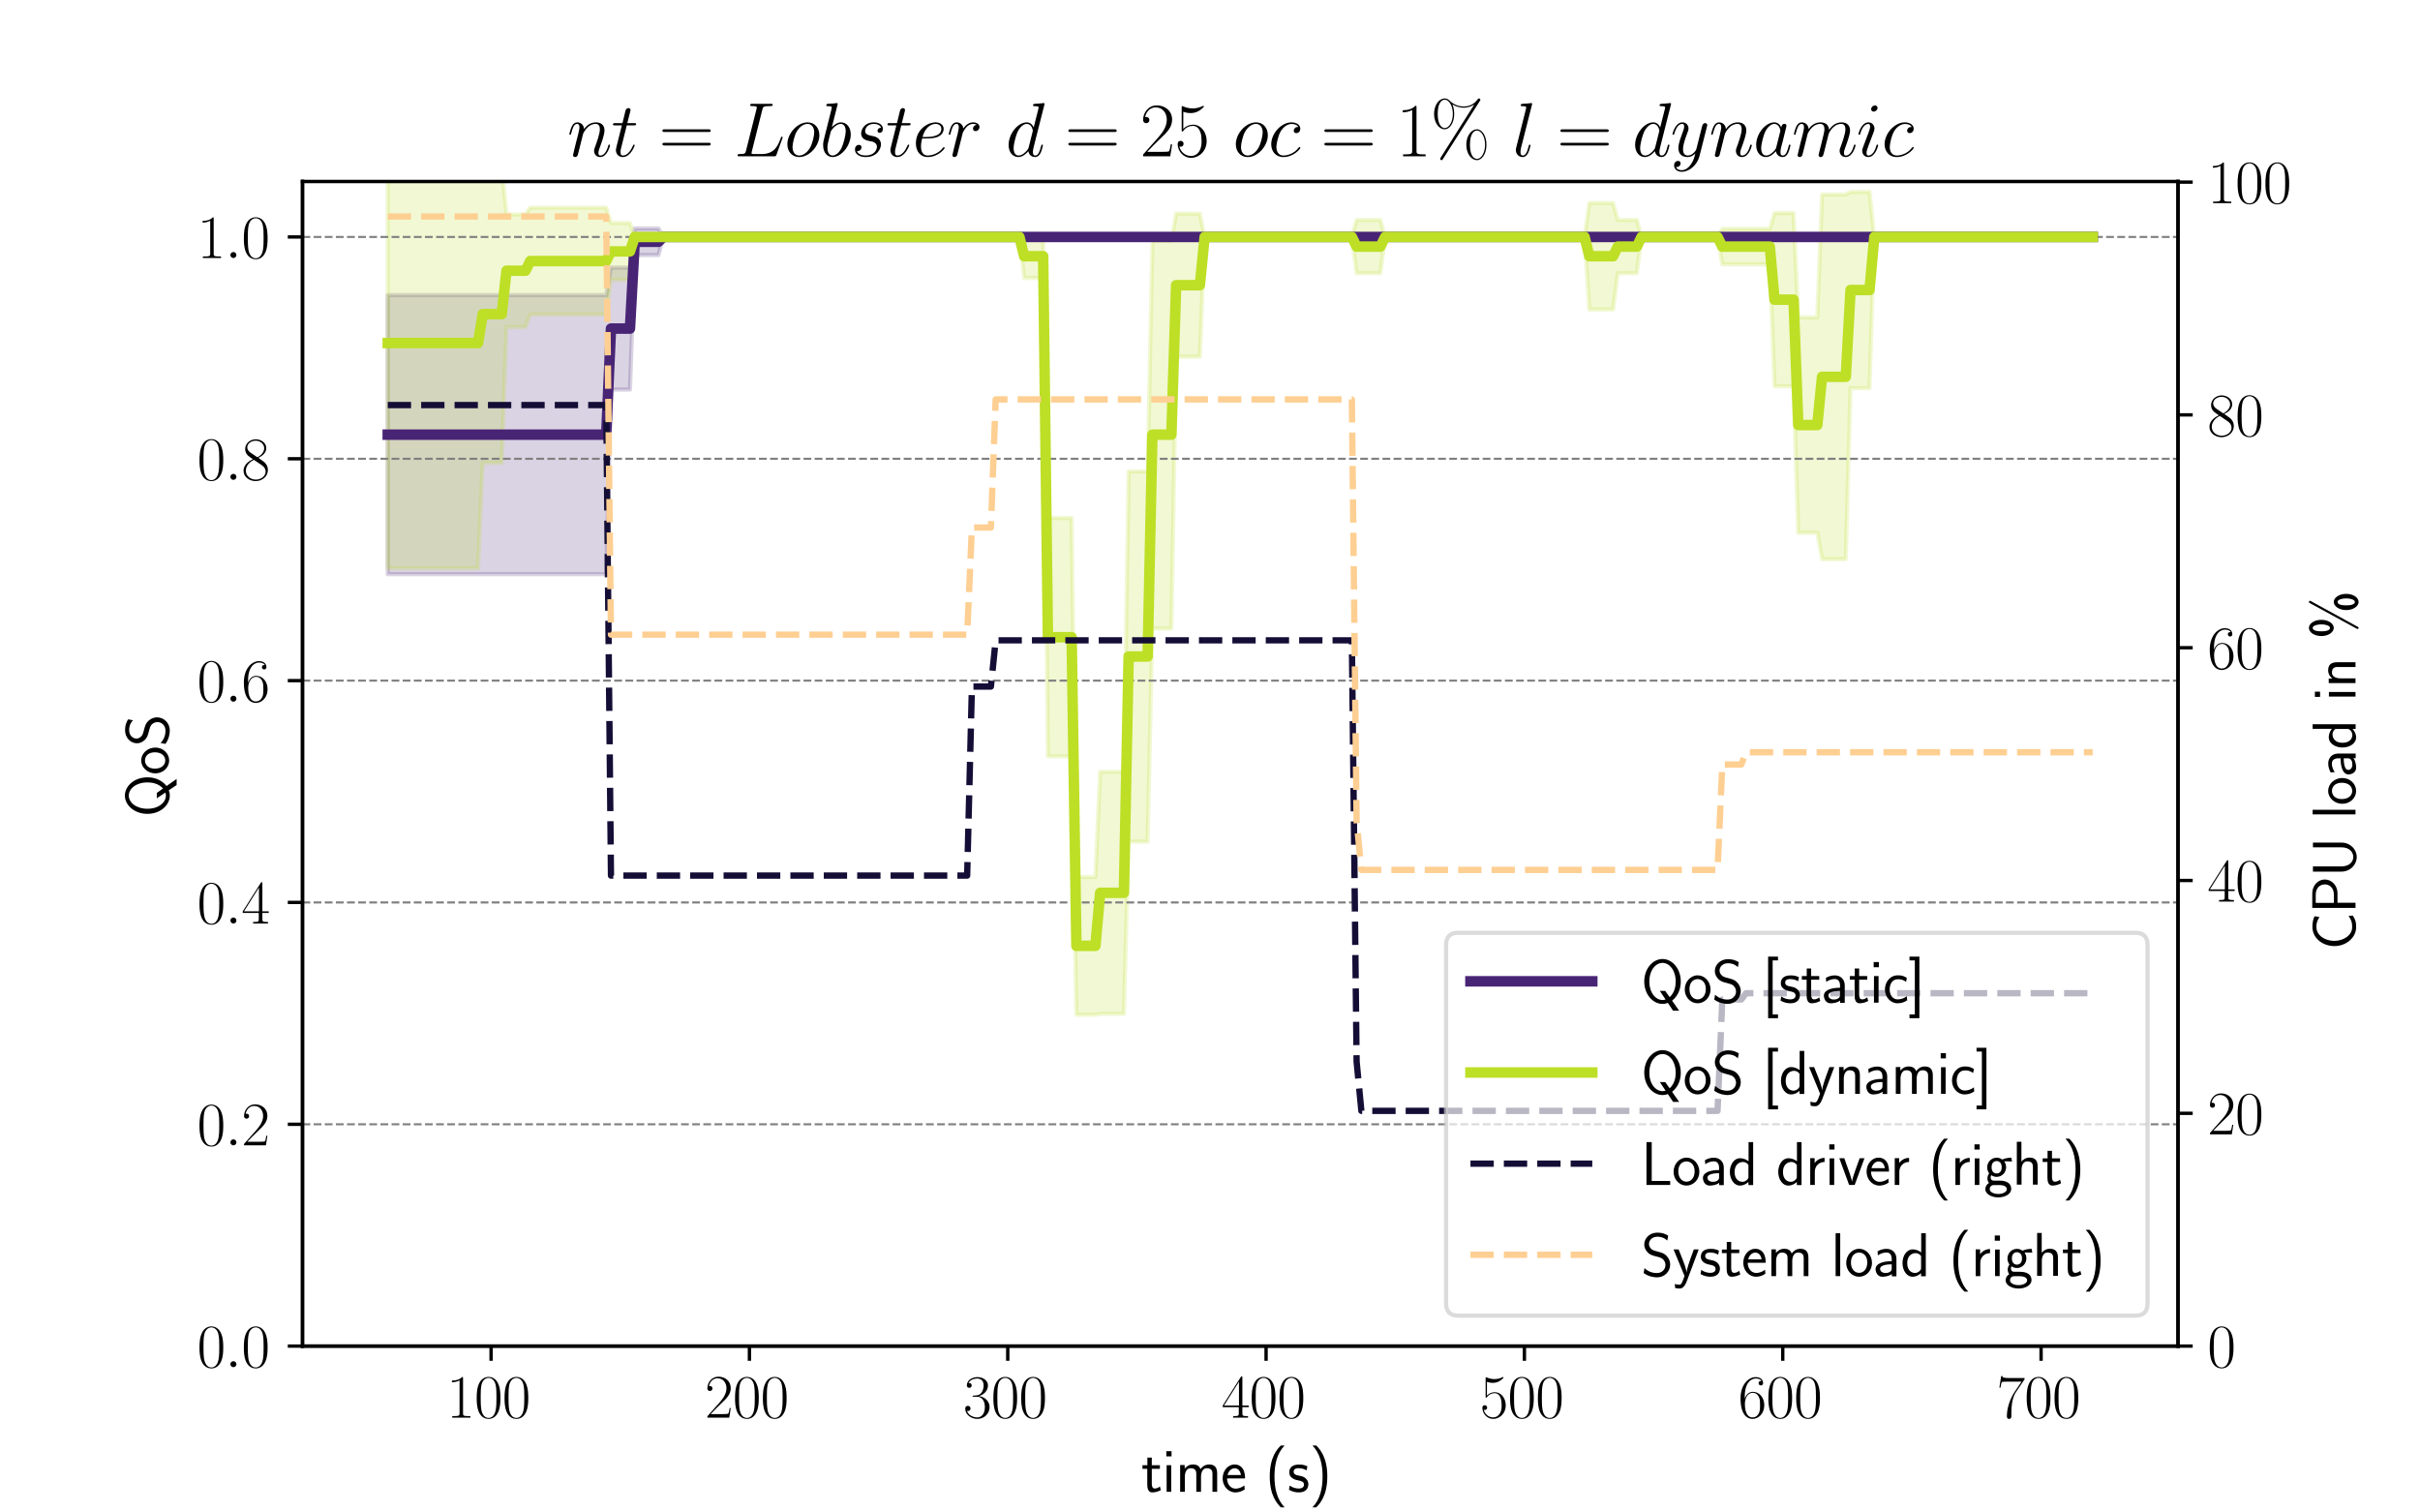 <?xml version="1.0" encoding="utf-8" standalone="no"?>
<!DOCTYPE svg PUBLIC "-//W3C//DTD SVG 1.1//EN"
  "http://www.w3.org/Graphics/SVG/1.1/DTD/svg11.dtd">
<svg xmlns:xlink="http://www.w3.org/1999/xlink" width="576pt" height="360pt" viewBox="0 0 576 360" xmlns="http://www.w3.org/2000/svg" version="1.1">
 <defs>
  <style type="text/css">*{stroke-linejoin: round; stroke-linecap: butt}</style>
 </defs>
 <g id="figure_1">
  <g id="patch_1">
   <path d="M 0 360 
L 576 360 
L 576 0 
L 0 0 
z
" style="fill: #ffffff"/>
  </g>
  <g id="axes_1">
   <g id="patch_2">
    <path d="M 72 320.4 
L 518.4 320.4 
L 518.4 43.2 
L 72 43.2 
z
" style="fill: #ffffff"/>
   </g>
   <g id="PolyCollection_1">
    <defs>
     <path id="m7e235092b9" d="M 92.291 -223.33 
L 92.291 -289.749 
L 93.421 -289.749 
L 94.552 -289.749 
L 95.682 -289.749 
L 96.813 -289.749 
L 97.943 -289.749 
L 99.073 -289.749 
L 100.204 -289.749 
L 101.334 -289.749 
L 102.465 -289.749 
L 103.595 -289.749 
L 104.725 -289.749 
L 105.856 -289.749 
L 106.986 -289.749 
L 108.117 -289.749 
L 109.247 -289.749 
L 110.378 -289.749 
L 111.508 -289.749 
L 112.638 -289.749 
L 113.769 -289.749 
L 114.899 -289.749 
L 116.03 -289.749 
L 117.16 -289.749 
L 118.29 -289.749 
L 119.421 -289.749 
L 120.551 -289.749 
L 121.682 -289.749 
L 122.812 -289.749 
L 123.942 -289.749 
L 125.073 -289.749 
L 126.203 -289.749 
L 127.334 -289.749 
L 128.464 -289.749 
L 129.595 -289.749 
L 130.725 -289.749 
L 131.855 -289.749 
L 132.986 -289.749 
L 134.116 -289.749 
L 135.247 -289.749 
L 136.377 -289.749 
L 137.507 -289.749 
L 138.638 -289.749 
L 139.768 -289.749 
L 140.899 -289.749 
L 142.029 -289.749 
L 143.159 -289.749 
L 144.29 -289.749 
L 145.42 -296.309 
L 146.551 -296.309 
L 147.681 -296.309 
L 148.812 -296.309 
L 149.942 -296.309 
L 151.072 -305.62 
L 152.203 -305.62 
L 153.333 -305.62 
L 154.464 -305.62 
L 155.594 -305.62 
L 156.724 -305.62 
L 157.855 -303.6 
L 158.985 -303.6 
L 160.116 -303.6 
L 161.246 -303.6 
L 162.376 -303.6 
L 163.507 -303.6 
L 164.637 -303.6 
L 165.768 -303.6 
L 166.898 -303.6 
L 168.029 -303.6 
L 169.159 -303.6 
L 170.289 -303.6 
L 171.42 -303.6 
L 172.55 -303.6 
L 173.681 -303.6 
L 174.811 -303.6 
L 175.941 -303.6 
L 177.072 -303.6 
L 178.202 -303.6 
L 179.333 -303.6 
L 180.463 -303.6 
L 181.594 -303.6 
L 182.724 -303.6 
L 183.854 -303.6 
L 184.985 -303.6 
L 186.115 -303.6 
L 187.246 -303.6 
L 188.376 -303.6 
L 189.506 -303.6 
L 190.637 -303.6 
L 191.767 -303.6 
L 192.898 -303.6 
L 194.028 -303.6 
L 195.158 -303.6 
L 196.289 -303.6 
L 197.419 -303.6 
L 198.55 -303.6 
L 199.68 -303.6 
L 200.811 -303.6 
L 201.941 -303.6 
L 203.071 -303.6 
L 204.202 -303.6 
L 205.332 -303.6 
L 206.463 -303.6 
L 207.593 -303.6 
L 208.723 -303.6 
L 209.854 -303.6 
L 210.984 -303.6 
L 212.115 -303.6 
L 213.245 -303.6 
L 214.375 -303.6 
L 215.506 -303.6 
L 216.636 -303.6 
L 217.767 -303.6 
L 218.897 -303.6 
L 220.028 -303.6 
L 221.158 -303.6 
L 222.288 -303.6 
L 223.419 -303.6 
L 224.549 -303.6 
L 225.68 -303.6 
L 226.81 -303.6 
L 227.94 -303.6 
L 229.071 -303.6 
L 230.201 -303.6 
L 231.332 -303.6 
L 232.462 -303.6 
L 233.593 -303.6 
L 234.723 -303.6 
L 235.853 -303.6 
L 236.984 -303.6 
L 238.114 -303.6 
L 239.245 -303.6 
L 240.375 -303.6 
L 241.505 -303.6 
L 242.636 -303.6 
L 243.766 -303.6 
L 244.897 -303.6 
L 246.027 -303.6 
L 247.157 -303.6 
L 248.288 -303.6 
L 249.418 -303.6 
L 250.549 -303.6 
L 251.679 -303.6 
L 252.81 -303.6 
L 253.94 -303.6 
L 255.07 -303.6 
L 256.201 -303.6 
L 257.331 -303.6 
L 258.462 -303.6 
L 259.592 -303.6 
L 260.722 -303.6 
L 261.853 -303.6 
L 262.983 -303.6 
L 264.114 -303.6 
L 265.244 -303.6 
L 266.374 -303.6 
L 267.505 -303.6 
L 268.635 -303.6 
L 269.766 -303.6 
L 270.896 -303.6 
L 272.027 -303.6 
L 273.157 -303.6 
L 274.287 -303.6 
L 275.418 -303.6 
L 276.548 -303.6 
L 277.679 -303.6 
L 278.809 -303.6 
L 279.939 -303.6 
L 281.07 -303.6 
L 282.2 -303.6 
L 283.331 -303.6 
L 284.461 -303.6 
L 285.591 -303.6 
L 286.722 -303.6 
L 287.852 -303.6 
L 288.983 -303.6 
L 290.113 -303.6 
L 291.244 -303.6 
L 292.374 -303.6 
L 293.504 -303.6 
L 294.635 -303.6 
L 295.765 -303.6 
L 296.896 -303.6 
L 298.026 -303.6 
L 299.156 -303.6 
L 300.287 -303.6 
L 301.417 -303.6 
L 302.548 -303.6 
L 303.678 -303.6 
L 304.809 -303.6 
L 305.939 -303.6 
L 307.069 -303.6 
L 308.2 -303.6 
L 309.33 -303.6 
L 310.461 -303.6 
L 311.591 -303.6 
L 312.721 -303.6 
L 313.852 -303.6 
L 314.982 -303.6 
L 316.113 -303.6 
L 317.243 -303.6 
L 318.373 -303.6 
L 319.504 -303.6 
L 320.634 -303.6 
L 321.765 -303.6 
L 322.895 -303.6 
L 324.026 -303.6 
L 325.156 -303.6 
L 326.286 -303.6 
L 327.417 -303.6 
L 328.547 -303.6 
L 329.678 -303.6 
L 330.808 -303.6 
L 331.938 -303.6 
L 333.069 -303.6 
L 334.199 -303.6 
L 335.33 -303.6 
L 336.46 -303.6 
L 337.59 -303.6 
L 338.721 -303.6 
L 339.851 -303.6 
L 340.982 -303.6 
L 342.112 -303.6 
L 343.243 -303.6 
L 344.373 -303.6 
L 345.503 -303.6 
L 346.634 -303.6 
L 347.764 -303.6 
L 348.895 -303.6 
L 350.025 -303.6 
L 351.155 -303.6 
L 352.286 -303.6 
L 353.416 -303.6 
L 354.547 -303.6 
L 355.677 -303.6 
L 356.807 -303.6 
L 357.938 -303.6 
L 359.068 -303.6 
L 360.199 -303.6 
L 361.329 -303.6 
L 362.46 -303.6 
L 363.59 -303.6 
L 364.72 -303.6 
L 365.851 -303.6 
L 366.981 -303.6 
L 368.112 -303.6 
L 369.242 -303.6 
L 370.372 -303.6 
L 371.503 -303.6 
L 372.633 -303.6 
L 373.764 -303.6 
L 374.894 -303.6 
L 376.025 -303.6 
L 377.155 -303.6 
L 378.285 -303.6 
L 379.416 -303.6 
L 380.546 -303.6 
L 381.677 -303.6 
L 382.807 -303.6 
L 383.937 -303.6 
L 385.068 -303.6 
L 386.198 -303.6 
L 387.329 -303.6 
L 388.459 -303.6 
L 389.589 -303.6 
L 390.72 -303.6 
L 391.85 -303.6 
L 392.981 -303.6 
L 394.111 -303.6 
L 395.242 -303.6 
L 396.372 -303.6 
L 397.502 -303.6 
L 398.633 -303.6 
L 399.763 -303.6 
L 400.894 -303.6 
L 402.024 -303.6 
L 403.154 -303.6 
L 404.285 -303.6 
L 405.415 -303.6 
L 406.546 -303.6 
L 407.676 -303.6 
L 408.806 -303.6 
L 409.937 -303.6 
L 411.067 -303.6 
L 412.198 -303.6 
L 413.328 -303.6 
L 414.459 -303.6 
L 415.589 -303.6 
L 416.719 -303.6 
L 417.85 -303.6 
L 418.98 -303.6 
L 420.111 -303.6 
L 421.241 -303.6 
L 422.371 -303.6 
L 423.502 -303.6 
L 424.632 -303.6 
L 425.763 -303.6 
L 426.893 -303.6 
L 428.024 -303.6 
L 429.154 -303.6 
L 430.284 -303.6 
L 431.415 -303.6 
L 432.545 -303.6 
L 433.676 -303.6 
L 434.806 -303.6 
L 435.936 -303.6 
L 437.067 -303.6 
L 438.197 -303.6 
L 439.328 -303.6 
L 440.458 -303.6 
L 441.588 -303.6 
L 442.719 -303.6 
L 443.849 -303.6 
L 444.98 -303.6 
L 446.11 -303.6 
L 447.241 -303.6 
L 448.371 -303.6 
L 449.501 -303.6 
L 450.632 -303.6 
L 451.762 -303.6 
L 452.893 -303.6 
L 454.023 -303.6 
L 455.153 -303.6 
L 456.284 -303.6 
L 457.414 -303.6 
L 458.545 -303.6 
L 459.675 -303.6 
L 460.805 -303.6 
L 461.936 -303.6 
L 463.066 -303.6 
L 464.197 -303.6 
L 465.327 -303.6 
L 466.458 -303.6 
L 467.588 -303.6 
L 468.718 -303.6 
L 469.849 -303.6 
L 470.979 -303.6 
L 472.11 -303.6 
L 473.24 -303.6 
L 474.37 -303.6 
L 475.501 -303.6 
L 476.631 -303.6 
L 477.762 -303.6 
L 478.892 -303.6 
L 480.022 -303.6 
L 481.153 -303.6 
L 482.283 -303.6 
L 483.414 -303.6 
L 484.544 -303.6 
L 485.675 -303.6 
L 486.805 -303.6 
L 487.935 -303.6 
L 489.066 -303.6 
L 490.196 -303.6 
L 491.327 -303.6 
L 492.457 -303.6 
L 493.587 -303.6 
L 494.718 -303.6 
L 495.848 -303.6 
L 496.979 -303.6 
L 498.109 -303.6 
L 498.109 -303.6 
L 498.109 -303.6 
L 496.979 -303.6 
L 495.848 -303.6 
L 494.718 -303.6 
L 493.587 -303.6 
L 492.457 -303.6 
L 491.327 -303.6 
L 490.196 -303.6 
L 489.066 -303.6 
L 487.935 -303.6 
L 486.805 -303.6 
L 485.675 -303.6 
L 484.544 -303.6 
L 483.414 -303.6 
L 482.283 -303.6 
L 481.153 -303.6 
L 480.022 -303.6 
L 478.892 -303.6 
L 477.762 -303.6 
L 476.631 -303.6 
L 475.501 -303.6 
L 474.37 -303.6 
L 473.24 -303.6 
L 472.11 -303.6 
L 470.979 -303.6 
L 469.849 -303.6 
L 468.718 -303.6 
L 467.588 -303.6 
L 466.458 -303.6 
L 465.327 -303.6 
L 464.197 -303.6 
L 463.066 -303.6 
L 461.936 -303.6 
L 460.805 -303.6 
L 459.675 -303.6 
L 458.545 -303.6 
L 457.414 -303.6 
L 456.284 -303.6 
L 455.153 -303.6 
L 454.023 -303.6 
L 452.893 -303.6 
L 451.762 -303.6 
L 450.632 -303.6 
L 449.501 -303.6 
L 448.371 -303.6 
L 447.241 -303.6 
L 446.11 -303.6 
L 444.98 -303.6 
L 443.849 -303.6 
L 442.719 -303.6 
L 441.588 -303.6 
L 440.458 -303.6 
L 439.328 -303.6 
L 438.197 -303.6 
L 437.067 -303.6 
L 435.936 -303.6 
L 434.806 -303.6 
L 433.676 -303.6 
L 432.545 -303.6 
L 431.415 -303.6 
L 430.284 -303.6 
L 429.154 -303.6 
L 428.024 -303.6 
L 426.893 -303.6 
L 425.763 -303.6 
L 424.632 -303.6 
L 423.502 -303.6 
L 422.371 -303.6 
L 421.241 -303.6 
L 420.111 -303.6 
L 418.98 -303.6 
L 417.85 -303.6 
L 416.719 -303.6 
L 415.589 -303.6 
L 414.459 -303.6 
L 413.328 -303.6 
L 412.198 -303.6 
L 411.067 -303.6 
L 409.937 -303.6 
L 408.806 -303.6 
L 407.676 -303.6 
L 406.546 -303.6 
L 405.415 -303.6 
L 404.285 -303.6 
L 403.154 -303.6 
L 402.024 -303.6 
L 400.894 -303.6 
L 399.763 -303.6 
L 398.633 -303.6 
L 397.502 -303.6 
L 396.372 -303.6 
L 395.242 -303.6 
L 394.111 -303.6 
L 392.981 -303.6 
L 391.85 -303.6 
L 390.72 -303.6 
L 389.589 -303.6 
L 388.459 -303.6 
L 387.329 -303.6 
L 386.198 -303.6 
L 385.068 -303.6 
L 383.937 -303.6 
L 382.807 -303.6 
L 381.677 -303.6 
L 380.546 -303.6 
L 379.416 -303.6 
L 378.285 -303.6 
L 377.155 -303.6 
L 376.025 -303.6 
L 374.894 -303.6 
L 373.764 -303.6 
L 372.633 -303.6 
L 371.503 -303.6 
L 370.372 -303.6 
L 369.242 -303.6 
L 368.112 -303.6 
L 366.981 -303.6 
L 365.851 -303.6 
L 364.72 -303.6 
L 363.59 -303.6 
L 362.46 -303.6 
L 361.329 -303.6 
L 360.199 -303.6 
L 359.068 -303.6 
L 357.938 -303.6 
L 356.807 -303.6 
L 355.677 -303.6 
L 354.547 -303.6 
L 353.416 -303.6 
L 352.286 -303.6 
L 351.155 -303.6 
L 350.025 -303.6 
L 348.895 -303.6 
L 347.764 -303.6 
L 346.634 -303.6 
L 345.503 -303.6 
L 344.373 -303.6 
L 343.243 -303.6 
L 342.112 -303.6 
L 340.982 -303.6 
L 339.851 -303.6 
L 338.721 -303.6 
L 337.59 -303.6 
L 336.46 -303.6 
L 335.33 -303.6 
L 334.199 -303.6 
L 333.069 -303.6 
L 331.938 -303.6 
L 330.808 -303.6 
L 329.678 -303.6 
L 328.547 -303.6 
L 327.417 -303.6 
L 326.286 -303.6 
L 325.156 -303.6 
L 324.026 -303.6 
L 322.895 -303.6 
L 321.765 -303.6 
L 320.634 -303.6 
L 319.504 -303.6 
L 318.373 -303.6 
L 317.243 -303.6 
L 316.113 -303.6 
L 314.982 -303.6 
L 313.852 -303.6 
L 312.721 -303.6 
L 311.591 -303.6 
L 310.461 -303.6 
L 309.33 -303.6 
L 308.2 -303.6 
L 307.069 -303.6 
L 305.939 -303.6 
L 304.809 -303.6 
L 303.678 -303.6 
L 302.548 -303.6 
L 301.417 -303.6 
L 300.287 -303.6 
L 299.156 -303.6 
L 298.026 -303.6 
L 296.896 -303.6 
L 295.765 -303.6 
L 294.635 -303.6 
L 293.504 -303.6 
L 292.374 -303.6 
L 291.244 -303.6 
L 290.113 -303.6 
L 288.983 -303.6 
L 287.852 -303.6 
L 286.722 -303.6 
L 285.591 -303.6 
L 284.461 -303.6 
L 283.331 -303.6 
L 282.2 -303.6 
L 281.07 -303.6 
L 279.939 -303.6 
L 278.809 -303.6 
L 277.679 -303.6 
L 276.548 -303.6 
L 275.418 -303.6 
L 274.287 -303.6 
L 273.157 -303.6 
L 272.027 -303.6 
L 270.896 -303.6 
L 269.766 -303.6 
L 268.635 -303.6 
L 267.505 -303.6 
L 266.374 -303.6 
L 265.244 -303.6 
L 264.114 -303.6 
L 262.983 -303.6 
L 261.853 -303.6 
L 260.722 -303.6 
L 259.592 -303.6 
L 258.462 -303.6 
L 257.331 -303.6 
L 256.201 -303.6 
L 255.07 -303.6 
L 253.94 -303.6 
L 252.81 -303.6 
L 251.679 -303.6 
L 250.549 -303.6 
L 249.418 -303.6 
L 248.288 -303.6 
L 247.157 -303.6 
L 246.027 -303.6 
L 244.897 -303.6 
L 243.766 -303.6 
L 242.636 -303.6 
L 241.505 -303.6 
L 240.375 -303.6 
L 239.245 -303.6 
L 238.114 -303.6 
L 236.984 -303.6 
L 235.853 -303.6 
L 234.723 -303.6 
L 233.593 -303.6 
L 232.462 -303.6 
L 231.332 -303.6 
L 230.201 -303.6 
L 229.071 -303.6 
L 227.94 -303.6 
L 226.81 -303.6 
L 225.68 -303.6 
L 224.549 -303.6 
L 223.419 -303.6 
L 222.288 -303.6 
L 221.158 -303.6 
L 220.028 -303.6 
L 218.897 -303.6 
L 217.767 -303.6 
L 216.636 -303.6 
L 215.506 -303.6 
L 214.375 -303.6 
L 213.245 -303.6 
L 212.115 -303.6 
L 210.984 -303.6 
L 209.854 -303.6 
L 208.723 -303.6 
L 207.593 -303.6 
L 206.463 -303.6 
L 205.332 -303.6 
L 204.202 -303.6 
L 203.071 -303.6 
L 201.941 -303.6 
L 200.811 -303.6 
L 199.68 -303.6 
L 198.55 -303.6 
L 197.419 -303.6 
L 196.289 -303.6 
L 195.158 -303.6 
L 194.028 -303.6 
L 192.898 -303.6 
L 191.767 -303.6 
L 190.637 -303.6 
L 189.506 -303.6 
L 188.376 -303.6 
L 187.246 -303.6 
L 186.115 -303.6 
L 184.985 -303.6 
L 183.854 -303.6 
L 182.724 -303.6 
L 181.594 -303.6 
L 180.463 -303.6 
L 179.333 -303.6 
L 178.202 -303.6 
L 177.072 -303.6 
L 175.941 -303.6 
L 174.811 -303.6 
L 173.681 -303.6 
L 172.55 -303.6 
L 171.42 -303.6 
L 170.289 -303.6 
L 169.159 -303.6 
L 168.029 -303.6 
L 166.898 -303.6 
L 165.768 -303.6 
L 164.637 -303.6 
L 163.507 -303.6 
L 162.376 -303.6 
L 161.246 -303.6 
L 160.116 -303.6 
L 158.985 -303.6 
L 157.855 -303.6 
L 156.724 -299.284 
L 155.594 -299.284 
L 154.464 -299.284 
L 153.333 -299.284 
L 152.203 -299.284 
L 151.072 -299.284 
L 149.942 -267.274 
L 148.812 -267.274 
L 147.681 -267.274 
L 146.551 -267.274 
L 145.42 -267.274 
L 144.29 -223.33 
L 143.159 -223.33 
L 142.029 -223.33 
L 140.899 -223.33 
L 139.768 -223.33 
L 138.638 -223.33 
L 137.507 -223.33 
L 136.377 -223.33 
L 135.247 -223.33 
L 134.116 -223.33 
L 132.986 -223.33 
L 131.855 -223.33 
L 130.725 -223.33 
L 129.595 -223.33 
L 128.464 -223.33 
L 127.334 -223.33 
L 126.203 -223.33 
L 125.073 -223.33 
L 123.942 -223.33 
L 122.812 -223.33 
L 121.682 -223.33 
L 120.551 -223.33 
L 119.421 -223.33 
L 118.29 -223.33 
L 117.16 -223.33 
L 116.03 -223.33 
L 114.899 -223.33 
L 113.769 -223.33 
L 112.638 -223.33 
L 111.508 -223.33 
L 110.378 -223.33 
L 109.247 -223.33 
L 108.117 -223.33 
L 106.986 -223.33 
L 105.856 -223.33 
L 104.725 -223.33 
L 103.595 -223.33 
L 102.465 -223.33 
L 101.334 -223.33 
L 100.204 -223.33 
L 99.073 -223.33 
L 97.943 -223.33 
L 96.813 -223.33 
L 95.682 -223.33 
L 94.552 -223.33 
L 93.421 -223.33 
L 92.291 -223.33 
z
" style="stroke: #482475; stroke-opacity: 0.2"/>
    </defs>
    <g clip-path="url(#pbdd592144a)">
     <use xlink:href="#m7e235092b9" x="0" y="360" style="fill: #482475; fill-opacity: 0.2; stroke: #482475; stroke-opacity: 0.2"/>
    </g>
   </g>
   <g id="PolyCollection_2">
    <defs>
     <path id="m6e30d65cfa" d="M 92.291 -224.751 
L 92.291 -331.944 
L 93.421 -331.944 
L 94.552 -331.944 
L 95.682 -331.944 
L 96.813 -331.944 
L 97.943 -331.944 
L 99.073 -331.944 
L 100.204 -331.944 
L 101.334 -331.944 
L 102.465 -331.944 
L 103.595 -331.944 
L 104.725 -331.944 
L 105.856 -331.944 
L 106.986 -331.944 
L 108.117 -331.944 
L 109.247 -331.944 
L 110.378 -331.944 
L 111.508 -331.944 
L 112.638 -331.944 
L 113.769 -331.944 
L 114.899 -320.638 
L 116.03 -320.638 
L 117.16 -320.638 
L 118.29 -320.638 
L 119.421 -320.638 
L 120.551 -308.964 
L 121.682 -308.964 
L 122.812 -308.964 
L 123.942 -308.964 
L 125.073 -308.964 
L 126.203 -310.577 
L 127.334 -310.577 
L 128.464 -310.577 
L 129.595 -310.577 
L 130.725 -310.577 
L 131.855 -310.577 
L 132.986 -310.577 
L 134.116 -310.577 
L 135.247 -310.577 
L 136.377 -310.577 
L 137.507 -310.577 
L 138.638 -310.577 
L 139.768 -310.577 
L 140.899 -310.577 
L 142.029 -310.577 
L 143.159 -310.577 
L 144.29 -310.577 
L 145.42 -306.918 
L 146.551 -306.918 
L 147.681 -306.918 
L 148.812 -306.918 
L 149.942 -306.918 
L 151.072 -303.6 
L 152.203 -303.6 
L 153.333 -303.6 
L 154.464 -303.6 
L 155.594 -303.6 
L 156.724 -303.6 
L 157.855 -303.6 
L 158.985 -303.6 
L 160.116 -303.6 
L 161.246 -303.6 
L 162.376 -303.6 
L 163.507 -303.6 
L 164.637 -303.6 
L 165.768 -303.6 
L 166.898 -303.6 
L 168.029 -303.6 
L 169.159 -303.6 
L 170.289 -303.6 
L 171.42 -303.6 
L 172.55 -303.6 
L 173.681 -303.6 
L 174.811 -303.6 
L 175.941 -303.6 
L 177.072 -303.6 
L 178.202 -303.6 
L 179.333 -303.6 
L 180.463 -303.6 
L 181.594 -303.6 
L 182.724 -303.6 
L 183.854 -303.6 
L 184.985 -303.6 
L 186.115 -303.6 
L 187.246 -303.6 
L 188.376 -303.6 
L 189.506 -303.6 
L 190.637 -303.6 
L 191.767 -303.6 
L 192.898 -303.6 
L 194.028 -303.6 
L 195.158 -303.6 
L 196.289 -303.6 
L 197.419 -303.6 
L 198.55 -303.6 
L 199.68 -303.6 
L 200.811 -303.6 
L 201.941 -303.6 
L 203.071 -303.6 
L 204.202 -303.6 
L 205.332 -303.6 
L 206.463 -303.6 
L 207.593 -303.6 
L 208.723 -303.6 
L 209.854 -303.6 
L 210.984 -303.6 
L 212.115 -303.6 
L 213.245 -303.6 
L 214.375 -303.6 
L 215.506 -303.6 
L 216.636 -303.6 
L 217.767 -303.6 
L 218.897 -303.6 
L 220.028 -303.6 
L 221.158 -303.6 
L 222.288 -303.6 
L 223.419 -303.6 
L 224.549 -303.6 
L 225.68 -303.6 
L 226.81 -303.6 
L 227.94 -303.6 
L 229.071 -303.6 
L 230.201 -303.6 
L 231.332 -303.6 
L 232.462 -303.6 
L 233.593 -303.6 
L 234.723 -303.6 
L 235.853 -303.6 
L 236.984 -303.6 
L 238.114 -303.6 
L 239.245 -303.6 
L 240.375 -303.6 
L 241.505 -303.6 
L 242.636 -303.6 
L 243.766 -304.182 
L 244.897 -304.182 
L 246.027 -304.182 
L 247.157 -304.182 
L 248.288 -304.182 
L 249.418 -236.686 
L 250.549 -236.686 
L 251.679 -236.686 
L 252.81 -236.686 
L 253.94 -236.686 
L 255.07 -236.686 
L 256.201 -151.263 
L 257.331 -151.263 
L 258.462 -151.263 
L 259.592 -151.263 
L 260.722 -151.263 
L 261.853 -176.299 
L 262.983 -176.299 
L 264.114 -176.299 
L 265.244 -176.299 
L 266.374 -176.299 
L 267.505 -176.299 
L 268.635 -247.801 
L 269.766 -247.801 
L 270.896 -247.801 
L 272.027 -247.801 
L 273.157 -247.801 
L 274.287 -302.678 
L 275.418 -302.678 
L 276.548 -302.678 
L 277.679 -302.678 
L 278.809 -302.678 
L 279.939 -309.149 
L 281.07 -309.149 
L 282.2 -309.149 
L 283.331 -309.149 
L 284.461 -309.149 
L 285.591 -309.149 
L 286.722 -303.6 
L 287.852 -303.6 
L 288.983 -303.6 
L 290.113 -303.6 
L 291.244 -303.6 
L 292.374 -303.6 
L 293.504 -303.6 
L 294.635 -303.6 
L 295.765 -303.6 
L 296.896 -303.6 
L 298.026 -303.6 
L 299.156 -303.6 
L 300.287 -303.6 
L 301.417 -303.6 
L 302.548 -303.6 
L 303.678 -303.6 
L 304.809 -303.6 
L 305.939 -303.6 
L 307.069 -303.6 
L 308.2 -303.6 
L 309.33 -303.6 
L 310.461 -303.6 
L 311.591 -303.6 
L 312.721 -303.6 
L 313.852 -303.6 
L 314.982 -303.6 
L 316.113 -303.6 
L 317.243 -303.6 
L 318.373 -303.6 
L 319.504 -303.6 
L 320.634 -303.6 
L 321.765 -303.6 
L 322.895 -307.64 
L 324.026 -307.64 
L 325.156 -307.64 
L 326.286 -307.64 
L 327.417 -307.64 
L 328.547 -307.64 
L 329.678 -303.6 
L 330.808 -303.6 
L 331.938 -303.6 
L 333.069 -303.6 
L 334.199 -303.6 
L 335.33 -303.6 
L 336.46 -303.6 
L 337.59 -303.6 
L 338.721 -303.6 
L 339.851 -303.6 
L 340.982 -303.6 
L 342.112 -303.6 
L 343.243 -303.6 
L 344.373 -303.6 
L 345.503 -303.6 
L 346.634 -303.6 
L 347.764 -303.6 
L 348.895 -303.6 
L 350.025 -303.6 
L 351.155 -303.6 
L 352.286 -303.6 
L 353.416 -303.6 
L 354.547 -303.6 
L 355.677 -303.6 
L 356.807 -303.6 
L 357.938 -303.6 
L 359.068 -303.6 
L 360.199 -303.6 
L 361.329 -303.6 
L 362.46 -303.6 
L 363.59 -303.6 
L 364.72 -303.6 
L 365.851 -303.6 
L 366.981 -303.6 
L 368.112 -303.6 
L 369.242 -303.6 
L 370.372 -303.6 
L 371.503 -303.6 
L 372.633 -303.6 
L 373.764 -303.6 
L 374.894 -303.6 
L 376.025 -303.6 
L 377.155 -303.6 
L 378.285 -311.681 
L 379.416 -311.681 
L 380.546 -311.681 
L 381.677 -311.681 
L 382.807 -311.681 
L 383.937 -311.681 
L 385.068 -307.64 
L 386.198 -307.64 
L 387.329 -307.64 
L 388.459 -307.64 
L 389.589 -307.64 
L 390.72 -303.6 
L 391.85 -303.6 
L 392.981 -303.6 
L 394.111 -303.6 
L 395.242 -303.6 
L 396.372 -303.6 
L 397.502 -303.6 
L 398.633 -303.6 
L 399.763 -303.6 
L 400.894 -303.6 
L 402.024 -303.6 
L 403.154 -303.6 
L 404.285 -303.6 
L 405.415 -303.6 
L 406.546 -303.6 
L 407.676 -303.6 
L 408.806 -303.6 
L 409.937 -305.528 
L 411.067 -305.528 
L 412.198 -305.528 
L 413.328 -305.528 
L 414.459 -305.528 
L 415.589 -305.528 
L 416.719 -305.528 
L 417.85 -305.528 
L 418.98 -305.528 
L 420.111 -305.528 
L 421.241 -305.528 
L 422.371 -309.29 
L 423.502 -309.29 
L 424.632 -309.29 
L 425.763 -309.29 
L 426.893 -309.29 
L 428.024 -284.464 
L 429.154 -284.464 
L 430.284 -284.464 
L 431.415 -284.464 
L 432.545 -284.464 
L 433.676 -313.712 
L 434.806 -313.712 
L 435.936 -313.712 
L 437.067 -313.712 
L 438.197 -313.712 
L 439.328 -313.712 
L 440.458 -314.326 
L 441.588 -314.326 
L 442.719 -314.326 
L 443.849 -314.326 
L 444.98 -314.326 
L 446.11 -303.6 
L 447.241 -303.6 
L 448.371 -303.6 
L 449.501 -303.6 
L 450.632 -303.6 
L 451.762 -303.6 
L 452.893 -303.6 
L 454.023 -303.6 
L 455.153 -303.6 
L 456.284 -303.6 
L 457.414 -303.6 
L 458.545 -303.6 
L 459.675 -303.6 
L 460.805 -303.6 
L 461.936 -303.6 
L 463.066 -303.6 
L 464.197 -303.6 
L 465.327 -303.6 
L 466.458 -303.6 
L 467.588 -303.6 
L 468.718 -303.6 
L 469.849 -303.6 
L 470.979 -303.6 
L 472.11 -303.6 
L 473.24 -303.6 
L 474.37 -303.6 
L 475.501 -303.6 
L 476.631 -303.6 
L 477.762 -303.6 
L 478.892 -303.6 
L 480.022 -303.6 
L 481.153 -303.6 
L 482.283 -303.6 
L 483.414 -303.6 
L 484.544 -303.6 
L 485.675 -303.6 
L 486.805 -303.6 
L 487.935 -303.6 
L 489.066 -303.6 
L 490.196 -303.6 
L 491.327 -303.6 
L 492.457 -303.6 
L 493.587 -303.6 
L 494.718 -303.6 
L 495.848 -303.6 
L 496.979 -303.6 
L 498.109 -303.6 
L 498.109 -303.6 
L 498.109 -303.6 
L 496.979 -303.6 
L 495.848 -303.6 
L 494.718 -303.6 
L 493.587 -303.6 
L 492.457 -303.6 
L 491.327 -303.6 
L 490.196 -303.6 
L 489.066 -303.6 
L 487.935 -303.6 
L 486.805 -303.6 
L 485.675 -303.6 
L 484.544 -303.6 
L 483.414 -303.6 
L 482.283 -303.6 
L 481.153 -303.6 
L 480.022 -303.6 
L 478.892 -303.6 
L 477.762 -303.6 
L 476.631 -303.6 
L 475.501 -303.6 
L 474.37 -303.6 
L 473.24 -303.6 
L 472.11 -303.6 
L 470.979 -303.6 
L 469.849 -303.6 
L 468.718 -303.6 
L 467.588 -303.6 
L 466.458 -303.6 
L 465.327 -303.6 
L 464.197 -303.6 
L 463.066 -303.6 
L 461.936 -303.6 
L 460.805 -303.6 
L 459.675 -303.6 
L 458.545 -303.6 
L 457.414 -303.6 
L 456.284 -303.6 
L 455.153 -303.6 
L 454.023 -303.6 
L 452.893 -303.6 
L 451.762 -303.6 
L 450.632 -303.6 
L 449.501 -303.6 
L 448.371 -303.6 
L 447.241 -303.6 
L 446.11 -303.6 
L 444.98 -267.622 
L 443.849 -267.622 
L 442.719 -267.622 
L 441.588 -267.622 
L 440.458 -267.622 
L 439.328 -226.914 
L 438.197 -226.914 
L 437.067 -226.914 
L 435.936 -226.914 
L 434.806 -226.914 
L 433.676 -226.914 
L 432.545 -233.207 
L 431.415 -233.207 
L 430.284 -233.207 
L 429.154 -233.207 
L 428.024 -233.207 
L 426.893 -268.066 
L 425.763 -268.066 
L 424.632 -268.066 
L 423.502 -268.066 
L 422.371 -268.066 
L 421.241 -297.08 
L 420.111 -297.08 
L 418.98 -297.08 
L 417.85 -297.08 
L 416.719 -297.08 
L 415.589 -297.08 
L 414.459 -297.08 
L 413.328 -297.08 
L 412.198 -297.08 
L 411.067 -297.08 
L 409.937 -297.08 
L 408.806 -303.6 
L 407.676 -303.6 
L 406.546 -303.6 
L 405.415 -303.6 
L 404.285 -303.6 
L 403.154 -303.6 
L 402.024 -303.6 
L 400.894 -303.6 
L 399.763 -303.6 
L 398.633 -303.6 
L 397.502 -303.6 
L 396.372 -303.6 
L 395.242 -303.6 
L 394.111 -303.6 
L 392.981 -303.6 
L 391.85 -303.6 
L 390.72 -303.6 
L 389.589 -294.968 
L 388.459 -294.968 
L 387.329 -294.968 
L 386.198 -294.968 
L 385.068 -294.968 
L 383.937 -286.337 
L 382.807 -286.337 
L 381.677 -286.337 
L 380.546 -286.337 
L 379.416 -286.337 
L 378.285 -286.337 
L 377.155 -303.6 
L 376.025 -303.6 
L 374.894 -303.6 
L 373.764 -303.6 
L 372.633 -303.6 
L 371.503 -303.6 
L 370.372 -303.6 
L 369.242 -303.6 
L 368.112 -303.6 
L 366.981 -303.6 
L 365.851 -303.6 
L 364.72 -303.6 
L 363.59 -303.6 
L 362.46 -303.6 
L 361.329 -303.6 
L 360.199 -303.6 
L 359.068 -303.6 
L 357.938 -303.6 
L 356.807 -303.6 
L 355.677 -303.6 
L 354.547 -303.6 
L 353.416 -303.6 
L 352.286 -303.6 
L 351.155 -303.6 
L 350.025 -303.6 
L 348.895 -303.6 
L 347.764 -303.6 
L 346.634 -303.6 
L 345.503 -303.6 
L 344.373 -303.6 
L 343.243 -303.6 
L 342.112 -303.6 
L 340.982 -303.6 
L 339.851 -303.6 
L 338.721 -303.6 
L 337.59 -303.6 
L 336.46 -303.6 
L 335.33 -303.6 
L 334.199 -303.6 
L 333.069 -303.6 
L 331.938 -303.6 
L 330.808 -303.6 
L 329.678 -303.6 
L 328.547 -294.968 
L 327.417 -294.968 
L 326.286 -294.968 
L 325.156 -294.968 
L 324.026 -294.968 
L 322.895 -294.968 
L 321.765 -303.6 
L 320.634 -303.6 
L 319.504 -303.6 
L 318.373 -303.6 
L 317.243 -303.6 
L 316.113 -303.6 
L 314.982 -303.6 
L 313.852 -303.6 
L 312.721 -303.6 
L 311.591 -303.6 
L 310.461 -303.6 
L 309.33 -303.6 
L 308.2 -303.6 
L 307.069 -303.6 
L 305.939 -303.6 
L 304.809 -303.6 
L 303.678 -303.6 
L 302.548 -303.6 
L 301.417 -303.6 
L 300.287 -303.6 
L 299.156 -303.6 
L 298.026 -303.6 
L 296.896 -303.6 
L 295.765 -303.6 
L 294.635 -303.6 
L 293.504 -303.6 
L 292.374 -303.6 
L 291.244 -303.6 
L 290.113 -303.6 
L 288.983 -303.6 
L 287.852 -303.6 
L 286.722 -303.6 
L 285.591 -275.094 
L 284.461 -275.094 
L 283.331 -275.094 
L 282.2 -275.094 
L 281.07 -275.094 
L 279.939 -275.094 
L 278.809 -210.4 
L 277.679 -210.4 
L 276.548 -210.4 
L 275.418 -210.4 
L 274.287 -210.4 
L 273.157 -159.677 
L 272.027 -159.677 
L 270.896 -159.677 
L 269.766 -159.677 
L 268.635 -159.677 
L 267.505 -118.692 
L 266.374 -118.692 
L 265.244 -118.692 
L 264.114 -118.692 
L 262.983 -118.692 
L 261.853 -118.692 
L 260.722 -118.476 
L 259.592 -118.476 
L 258.462 -118.476 
L 257.331 -118.476 
L 256.201 -118.476 
L 255.07 -179.975 
L 253.94 -179.975 
L 252.81 -179.975 
L 251.679 -179.975 
L 250.549 -179.975 
L 249.418 -179.975 
L 248.288 -293.835 
L 247.157 -293.835 
L 246.027 -293.835 
L 244.897 -293.835 
L 243.766 -293.835 
L 242.636 -303.6 
L 241.505 -303.6 
L 240.375 -303.6 
L 239.245 -303.6 
L 238.114 -303.6 
L 236.984 -303.6 
L 235.853 -303.6 
L 234.723 -303.6 
L 233.593 -303.6 
L 232.462 -303.6 
L 231.332 -303.6 
L 230.201 -303.6 
L 229.071 -303.6 
L 227.94 -303.6 
L 226.81 -303.6 
L 225.68 -303.6 
L 224.549 -303.6 
L 223.419 -303.6 
L 222.288 -303.6 
L 221.158 -303.6 
L 220.028 -303.6 
L 218.897 -303.6 
L 217.767 -303.6 
L 216.636 -303.6 
L 215.506 -303.6 
L 214.375 -303.6 
L 213.245 -303.6 
L 212.115 -303.6 
L 210.984 -303.6 
L 209.854 -303.6 
L 208.723 -303.6 
L 207.593 -303.6 
L 206.463 -303.6 
L 205.332 -303.6 
L 204.202 -303.6 
L 203.071 -303.6 
L 201.941 -303.6 
L 200.811 -303.6 
L 199.68 -303.6 
L 198.55 -303.6 
L 197.419 -303.6 
L 196.289 -303.6 
L 195.158 -303.6 
L 194.028 -303.6 
L 192.898 -303.6 
L 191.767 -303.6 
L 190.637 -303.6 
L 189.506 -303.6 
L 188.376 -303.6 
L 187.246 -303.6 
L 186.115 -303.6 
L 184.985 -303.6 
L 183.854 -303.6 
L 182.724 -303.6 
L 181.594 -303.6 
L 180.463 -303.6 
L 179.333 -303.6 
L 178.202 -303.6 
L 177.072 -303.6 
L 175.941 -303.6 
L 174.811 -303.6 
L 173.681 -303.6 
L 172.55 -303.6 
L 171.42 -303.6 
L 170.289 -303.6 
L 169.159 -303.6 
L 168.029 -303.6 
L 166.898 -303.6 
L 165.768 -303.6 
L 164.637 -303.6 
L 163.507 -303.6 
L 162.376 -303.6 
L 161.246 -303.6 
L 160.116 -303.6 
L 158.985 -303.6 
L 157.855 -303.6 
L 156.724 -303.6 
L 155.594 -303.6 
L 154.464 -303.6 
L 153.333 -303.6 
L 152.203 -303.6 
L 151.072 -303.6 
L 149.942 -293.395 
L 148.812 -293.395 
L 147.681 -293.395 
L 146.551 -293.395 
L 145.42 -293.395 
L 144.29 -285.145 
L 143.159 -285.145 
L 142.029 -285.145 
L 140.899 -285.145 
L 139.768 -285.145 
L 138.638 -285.145 
L 137.507 -285.145 
L 136.377 -285.145 
L 135.247 -285.145 
L 134.116 -285.145 
L 132.986 -285.145 
L 131.855 -285.145 
L 130.725 -285.145 
L 129.595 -285.145 
L 128.464 -285.145 
L 127.334 -285.145 
L 126.203 -285.145 
L 125.073 -282.166 
L 123.942 -282.166 
L 122.812 -282.166 
L 121.682 -282.166 
L 120.551 -282.166 
L 119.421 -249.831 
L 118.29 -249.831 
L 117.16 -249.831 
L 116.03 -249.831 
L 114.899 -249.831 
L 113.769 -224.751 
L 112.638 -224.751 
L 111.508 -224.751 
L 110.378 -224.751 
L 109.247 -224.751 
L 108.117 -224.751 
L 106.986 -224.751 
L 105.856 -224.751 
L 104.725 -224.751 
L 103.595 -224.751 
L 102.465 -224.751 
L 101.334 -224.751 
L 100.204 -224.751 
L 99.073 -224.751 
L 97.943 -224.751 
L 96.813 -224.751 
L 95.682 -224.751 
L 94.552 -224.751 
L 93.421 -224.751 
L 92.291 -224.751 
z
" style="stroke: #bddf26; stroke-opacity: 0.2"/>
    </defs>
    <g clip-path="url(#pbdd592144a)">
     <use xlink:href="#m6e30d65cfa" x="0" y="360" style="fill: #bddf26; fill-opacity: 0.2; stroke: #bddf26; stroke-opacity: 0.2"/>
    </g>
   </g>
   <g id="matplotlib.axis_1">
    <g id="xtick_1">
     <g id="line2d_1">
      <defs>
       <path id="m215941a263" d="M 0 0 
L 0 3.5 
" style="stroke: #000000; stroke-width: 0.8"/>
      </defs>
      <g>
       <use xlink:href="#m215941a263" x="116.886" y="320.4" style="stroke: #000000; stroke-width: 0.8"/>
      </g>
     </g>
     <g id="text_1">
      <!-- $\mathdefault{100}$ -->
      <g transform="translate(106.277 337.432) scale(0.145 -0.145)">
       <defs>
        <path id="CMR17-31" d="M 1702 4058 
C 1702 4192 1696 4192 1606 4192 
C 1357 3916 979 3827 621 3827 
C 602 3827 570 3827 563 3808 
C 557 3795 557 3782 557 3648 
C 755 3648 1088 3686 1344 3839 
L 1344 461 
C 1344 236 1331 160 781 160 
L 589 160 
L 589 0 
C 896 0 1216 0 1523 0 
C 1830 0 2150 0 2458 0 
L 2458 160 
L 2266 160 
C 1715 160 1702 230 1702 458 
L 1702 4058 
z
" transform="scale(0.016)"/>
        <path id="CMR17-30" d="M 2688 2025 
C 2688 2416 2682 3080 2413 3591 
C 2176 4039 1798 4198 1466 4198 
C 1158 4198 768 4058 525 3597 
C 269 3118 243 2524 243 2025 
C 243 1661 250 1106 448 619 
C 723 -39 1216 -128 1466 -128 
C 1760 -128 2208 -7 2470 600 
C 2662 1042 2688 1559 2688 2025 
z
M 1466 -26 
C 1056 -26 813 325 723 812 
C 653 1188 653 1738 653 2096 
C 653 2588 653 2997 736 3387 
C 858 3929 1216 4096 1466 4096 
C 1728 4096 2067 3923 2189 3400 
C 2272 3036 2278 2607 2278 2096 
C 2278 1680 2278 1169 2202 792 
C 2067 95 1690 -26 1466 -26 
z
" transform="scale(0.016)"/>
       </defs>
       <use xlink:href="#CMR17-31" transform="scale(0.996)"/>
       <use xlink:href="#CMR17-30" transform="translate(45.69 0) scale(0.996)"/>
       <use xlink:href="#CMR17-30" transform="translate(91.381 0) scale(0.996)"/>
      </g>
     </g>
    </g>
    <g id="xtick_2">
     <g id="line2d_2">
      <g>
       <use xlink:href="#m215941a263" x="178.374" y="320.4" style="stroke: #000000; stroke-width: 0.8"/>
      </g>
     </g>
     <g id="text_2">
      <!-- $\mathdefault{200}$ -->
      <g transform="translate(167.765 337.432) scale(0.145 -0.145)">
       <defs>
        <path id="CMR17-32" d="M 2669 989 
L 2554 989 
C 2490 536 2438 459 2413 420 
C 2381 369 1920 369 1830 369 
L 602 369 
C 832 619 1280 1072 1824 1597 
C 2214 1967 2669 2402 2669 3035 
C 2669 3790 2067 4224 1395 4224 
C 691 4224 262 3604 262 3030 
C 262 2780 448 2748 525 2748 
C 589 2748 781 2787 781 3010 
C 781 3207 614 3264 525 3264 
C 486 3264 448 3258 422 3245 
C 544 3790 915 4058 1306 4058 
C 1862 4058 2227 3617 2227 3035 
C 2227 2479 1901 2000 1536 1584 
L 262 146 
L 262 0 
L 2515 0 
L 2669 989 
z
" transform="scale(0.016)"/>
       </defs>
       <use xlink:href="#CMR17-32" transform="scale(0.996)"/>
       <use xlink:href="#CMR17-30" transform="translate(45.69 0) scale(0.996)"/>
       <use xlink:href="#CMR17-30" transform="translate(91.381 0) scale(0.996)"/>
      </g>
     </g>
    </g>
    <g id="xtick_3">
     <g id="line2d_3">
      <g>
       <use xlink:href="#m215941a263" x="239.861" y="320.4" style="stroke: #000000; stroke-width: 0.8"/>
      </g>
     </g>
     <g id="text_3">
      <!-- $\mathdefault{300}$ -->
      <g transform="translate(229.253 337.432) scale(0.145 -0.145)">
       <defs>
        <path id="CMR17-33" d="M 1414 2157 
C 1984 2157 2234 1662 2234 1090 
C 2234 320 1824 25 1453 25 
C 1114 25 563 194 390 693 
C 422 680 454 680 486 680 
C 640 680 755 782 755 948 
C 755 1133 614 1216 486 1216 
C 378 1216 211 1165 211 926 
C 211 335 787 -128 1466 -128 
C 2176 -128 2720 430 2720 1085 
C 2720 1707 2208 2157 1600 2227 
C 2086 2328 2554 2756 2554 3329 
C 2554 3820 2048 4179 1472 4179 
C 890 4179 378 3829 378 3329 
C 378 3110 544 3072 627 3072 
C 762 3072 877 3155 877 3321 
C 877 3486 762 3569 627 3569 
C 602 3569 570 3569 544 3557 
C 730 3959 1235 4032 1459 4032 
C 1683 4032 2106 3925 2106 3320 
C 2106 3143 2080 2828 1862 2550 
C 1670 2304 1453 2304 1242 2284 
C 1210 2284 1062 2269 1037 2269 
C 992 2263 966 2257 966 2208 
C 966 2163 973 2157 1101 2157 
L 1414 2157 
z
" transform="scale(0.016)"/>
       </defs>
       <use xlink:href="#CMR17-33" transform="scale(0.996)"/>
       <use xlink:href="#CMR17-30" transform="translate(45.69 0) scale(0.996)"/>
       <use xlink:href="#CMR17-30" transform="translate(91.381 0) scale(0.996)"/>
      </g>
     </g>
    </g>
    <g id="xtick_4">
     <g id="line2d_4">
      <g>
       <use xlink:href="#m215941a263" x="301.349" y="320.4" style="stroke: #000000; stroke-width: 0.8"/>
      </g>
     </g>
     <g id="text_4">
      <!-- $\mathdefault{400}$ -->
      <g transform="translate(290.74 337.432) scale(0.145 -0.145)">
       <defs>
        <path id="CMR17-34" d="M 2150 4122 
C 2150 4256 2144 4256 2029 4256 
L 128 1254 
L 128 1088 
L 1779 1088 
L 1779 457 
C 1779 224 1766 160 1318 160 
L 1197 160 
L 1197 0 
C 1402 0 1747 0 1965 0 
C 2182 0 2528 0 2733 0 
L 2733 160 
L 2611 160 
C 2163 160 2150 224 2150 457 
L 2150 1088 
L 2803 1088 
L 2803 1254 
L 2150 1254 
L 2150 4122 
z
M 1798 3703 
L 1798 1254 
L 256 1254 
L 1798 3703 
z
" transform="scale(0.016)"/>
       </defs>
       <use xlink:href="#CMR17-34" transform="scale(0.996)"/>
       <use xlink:href="#CMR17-30" transform="translate(45.69 0) scale(0.996)"/>
       <use xlink:href="#CMR17-30" transform="translate(91.381 0) scale(0.996)"/>
      </g>
     </g>
    </g>
    <g id="xtick_5">
     <g id="line2d_5">
      <g>
       <use xlink:href="#m215941a263" x="362.836" y="320.4" style="stroke: #000000; stroke-width: 0.8"/>
      </g>
     </g>
     <g id="text_5">
      <!-- $\mathdefault{500}$ -->
      <g transform="translate(352.228 337.432) scale(0.145 -0.145)">
       <defs>
        <path id="CMR17-35" d="M 730 3692 
C 794 3666 1056 3584 1325 3584 
C 1920 3584 2246 3911 2432 4100 
C 2432 4157 2432 4192 2394 4192 
C 2387 4192 2374 4192 2323 4163 
C 2099 4058 1837 3973 1517 3973 
C 1325 3973 1037 3999 723 4139 
C 653 4171 640 4171 634 4171 
C 602 4171 595 4164 595 4037 
L 595 2203 
C 595 2089 595 2057 659 2057 
C 691 2057 704 2070 736 2114 
C 941 2401 1222 2522 1542 2522 
C 1766 2522 2246 2382 2246 1289 
C 2246 1085 2246 715 2054 421 
C 1894 159 1645 25 1370 25 
C 947 25 518 320 403 814 
C 429 807 480 795 506 795 
C 589 795 749 840 749 1038 
C 749 1210 627 1280 506 1280 
C 358 1280 262 1190 262 1011 
C 262 454 704 -128 1382 -128 
C 2042 -128 2669 440 2669 1264 
C 2669 2030 2170 2624 1549 2624 
C 1222 2624 947 2503 730 2274 
L 730 3692 
z
" transform="scale(0.016)"/>
       </defs>
       <use xlink:href="#CMR17-35" transform="scale(0.996)"/>
       <use xlink:href="#CMR17-30" transform="translate(45.69 0) scale(0.996)"/>
       <use xlink:href="#CMR17-30" transform="translate(91.381 0) scale(0.996)"/>
      </g>
     </g>
    </g>
    <g id="xtick_6">
     <g id="line2d_6">
      <g>
       <use xlink:href="#m215941a263" x="424.324" y="320.4" style="stroke: #000000; stroke-width: 0.8"/>
      </g>
     </g>
     <g id="text_6">
      <!-- $\mathdefault{600}$ -->
      <g transform="translate(413.715 337.432) scale(0.145 -0.145)">
       <defs>
        <path id="CMR17-36" d="M 678 2176 
C 678 3690 1395 4032 1811 4032 
C 1946 4032 2272 4009 2400 3776 
C 2298 3776 2106 3776 2106 3553 
C 2106 3381 2246 3323 2336 3323 
C 2394 3323 2566 3348 2566 3560 
C 2566 3954 2246 4179 1805 4179 
C 1043 4179 243 3390 243 1984 
C 243 253 966 -128 1478 -128 
C 2099 -128 2688 427 2688 1283 
C 2688 2081 2170 2662 1517 2662 
C 1126 2662 838 2407 678 1960 
L 678 2176 
z
M 1478 25 
C 691 25 691 1200 691 1436 
C 691 1896 909 2560 1504 2560 
C 1613 2560 1926 2560 2138 2120 
C 2253 1870 2253 1609 2253 1289 
C 2253 944 2253 690 2118 434 
C 1978 171 1773 25 1478 25 
z
" transform="scale(0.016)"/>
       </defs>
       <use xlink:href="#CMR17-36" transform="scale(0.996)"/>
       <use xlink:href="#CMR17-30" transform="translate(45.69 0) scale(0.996)"/>
       <use xlink:href="#CMR17-30" transform="translate(91.381 0) scale(0.996)"/>
      </g>
     </g>
    </g>
    <g id="xtick_7">
     <g id="line2d_7">
      <g>
       <use xlink:href="#m215941a263" x="485.812" y="320.4" style="stroke: #000000; stroke-width: 0.8"/>
      </g>
     </g>
     <g id="text_7">
      <!-- $\mathdefault{700}$ -->
      <g transform="translate(475.203 337.432) scale(0.145 -0.145)">
       <defs>
        <path id="CMR17-37" d="M 2886 3941 
L 2886 4081 
L 1382 4081 
C 634 4081 621 4165 595 4288 
L 480 4288 
L 294 3094 
L 410 3094 
C 429 3215 474 3540 550 3661 
C 589 3712 1062 3712 1171 3712 
L 2579 3712 
L 1869 2661 
C 1395 1954 1069 999 1069 165 
C 1069 89 1069 -128 1299 -128 
C 1530 -128 1530 89 1530 171 
L 1530 465 
C 1530 1508 1709 2196 2003 2636 
L 2886 3941 
z
" transform="scale(0.016)"/>
       </defs>
       <use xlink:href="#CMR17-37" transform="scale(0.996)"/>
       <use xlink:href="#CMR17-30" transform="translate(45.69 0) scale(0.996)"/>
       <use xlink:href="#CMR17-30" transform="translate(91.381 0) scale(0.996)"/>
      </g>
     </g>
    </g>
    <g id="text_8">
     <!-- time (s) -->
     <g transform="translate(271.677 355.075) scale(0.145 -0.145)">
      <defs>
       <path id="CMSS17-74" d="M 1069 2368 
L 1901 2368 
L 1901 2737 
L 1069 2737 
L 1069 3520 
L 614 3520 
L 614 2737 
L 109 2737 
L 109 2368 
L 602 2368 
L 602 749 
C 602 384 685 -64 1107 -64 
C 1427 -64 1722 25 2003 172 
L 1901 548 
C 1747 414 1562 337 1363 337 
C 1082 337 1069 696 1069 856 
L 1069 2368 
z
" transform="scale(0.016)"/>
       <path id="CMSS17-69" d="M 979 4183 
L 442 4183 
L 442 3648 
L 979 3648 
L 979 4183 
z
M 947 2739 
L 474 2739 
L 474 0 
L 947 0 
L 947 2739 
z
" transform="scale(0.016)"/>
       <path id="CMSS17-6d" d="M 4288 1877 
C 4288 2308 4179 2816 3462 2816 
C 2982 2816 2694 2516 2566 2331 
C 2451 2670 2182 2816 1798 2816 
C 1363 2816 1088 2568 941 2389 
L 941 2758 
L 474 2758 
L 474 0 
L 960 0 
L 960 1559 
C 960 1939 1101 2428 1555 2428 
C 2138 2428 2138 2016 2138 1829 
L 2138 0 
L 2624 0 
L 2624 1559 
C 2624 1939 2765 2428 3219 2428 
C 3802 2428 3802 2016 3802 1829 
L 3802 0 
L 4288 0 
L 4288 1877 
z
" transform="scale(0.016)"/>
       <path id="CMSS17-65" d="M 2502 1377 
C 2502 1590 2490 2003 2285 2345 
C 2061 2713 1696 2816 1421 2816 
C 755 2816 192 2188 192 1375 
C 192 582 774 -64 1510 -64 
C 1798 -64 2150 19 2470 248 
C 2470 274 2458 414 2451 420 
C 2451 433 2432 630 2432 656 
C 2125 407 1773 325 1517 325 
C 1107 325 666 667 646 1377 
L 2502 1377 
z
M 698 1728 
C 781 2084 1062 2421 1421 2421 
C 1517 2421 1965 2421 2080 1728 
L 698 1728 
z
" transform="scale(0.016)"/>
       <path id="CMSS17-28" d="M 1613 4768 
C 1267 4417 474 3601 474 1588 
C 474 -433 1267 -1243 1613 -1600 
L 2003 -1600 
C 1216 -784 960 357 960 1581 
C 960 2798 1203 3946 2003 4768 
L 1613 4768 
z
" transform="scale(0.016)"/>
       <path id="CMSS17-73" d="M 2061 2627 
C 1683 2807 1389 2807 1197 2807 
C 742 2807 198 2648 198 2003 
C 198 1359 902 1218 1094 1179 
C 1389 1122 1715 1058 1715 740 
C 1715 337 1254 337 1171 337 
C 915 337 563 407 243 638 
L 166 210 
C 531 0 883 -64 1178 -64 
C 1965 -64 2163 416 2163 781 
C 2163 1094 1984 1305 1862 1401 
C 1651 1568 1574 1587 1050 1696 
C 960 1709 646 1779 646 2066 
C 646 2432 1050 2432 1139 2432 
C 1555 2432 1811 2303 1984 2208 
L 2061 2627 
z
" transform="scale(0.016)"/>
       <path id="CMSS17-29" d="M 723 -1600 
C 1069 -1249 1862 -433 1862 1581 
C 1862 3601 1069 4411 723 4768 
L 333 4768 
C 1120 3952 1376 2811 1376 1588 
C 1376 370 1133 -778 333 -1600 
L 723 -1600 
z
" transform="scale(0.016)"/>
      </defs>
      <use xlink:href="#CMSS17-74" transform="scale(0.996)"/>
      <use xlink:href="#CMSS17-69" transform="translate(33.832 0) scale(0.996)"/>
      <use xlink:href="#CMSS17-6d" transform="translate(56.012 0) scale(0.996)"/>
      <use xlink:href="#CMSS17-65" transform="translate(130.242 0) scale(0.996)"/>
      <use xlink:href="#CMSS17-28" transform="translate(203.109 0) scale(0.996)"/>
      <use xlink:href="#CMSS17-73" transform="translate(239.543 0) scale(0.996)"/>
      <use xlink:href="#CMSS17-29" transform="translate(275.457 0) scale(0.996)"/>
     </g>
    </g>
   </g>
   <g id="matplotlib.axis_2">
    <g id="ytick_1">
     <g id="line2d_8">
      <path d="M 72 320.4 
L 518.4 320.4 
" clip-path="url(#pbdd592144a)" style="fill: none; stroke-dasharray: 1.85,0.8; stroke-dashoffset: 0; stroke: #808080; stroke-width: 0.5"/>
     </g>
     <g id="line2d_9">
      <defs>
       <path id="mcbfe79f084" d="M 0 0 
L -3.5 0 
" style="stroke: #000000; stroke-width: 0.8"/>
      </defs>
      <g>
       <use xlink:href="#mcbfe79f084" x="72" y="320.4" style="stroke: #000000; stroke-width: 0.8"/>
      </g>
     </g>
     <g id="text_9">
      <!-- $\mathdefault{0.0}$ -->
      <g transform="translate(46.926 325.416) scale(0.145 -0.145)">
       <defs>
        <path id="CMMI12-3a" d="M 1178 307 
C 1178 492 1024 619 870 619 
C 685 619 557 466 557 313 
C 557 128 710 0 864 0 
C 1050 0 1178 153 1178 307 
z
" transform="scale(0.016)"/>
       </defs>
       <use xlink:href="#CMR17-30" transform="scale(0.996)"/>
       <use xlink:href="#CMMI12-3a" transform="translate(45.69 0) scale(0.996)"/>
       <use xlink:href="#CMR17-30" transform="translate(72.788 0) scale(0.996)"/>
      </g>
     </g>
    </g>
    <g id="ytick_2">
     <g id="line2d_10">
      <path d="M 72 267.6 
L 518.4 267.6 
" clip-path="url(#pbdd592144a)" style="fill: none; stroke-dasharray: 1.85,0.8; stroke-dashoffset: 0; stroke: #808080; stroke-width: 0.5"/>
     </g>
     <g id="line2d_11">
      <g>
       <use xlink:href="#mcbfe79f084" x="72" y="267.6" style="stroke: #000000; stroke-width: 0.8"/>
      </g>
     </g>
     <g id="text_10">
      <!-- $\mathdefault{0.2}$ -->
      <g transform="translate(46.926 272.616) scale(0.145 -0.145)">
       <use xlink:href="#CMR17-30" transform="scale(0.996)"/>
       <use xlink:href="#CMMI12-3a" transform="translate(45.69 0) scale(0.996)"/>
       <use xlink:href="#CMR17-32" transform="translate(72.788 0) scale(0.996)"/>
      </g>
     </g>
    </g>
    <g id="ytick_3">
     <g id="line2d_12">
      <path d="M 72 214.8 
L 518.4 214.8 
" clip-path="url(#pbdd592144a)" style="fill: none; stroke-dasharray: 1.85,0.8; stroke-dashoffset: 0; stroke: #808080; stroke-width: 0.5"/>
     </g>
     <g id="line2d_13">
      <g>
       <use xlink:href="#mcbfe79f084" x="72" y="214.8" style="stroke: #000000; stroke-width: 0.8"/>
      </g>
     </g>
     <g id="text_11">
      <!-- $\mathdefault{0.4}$ -->
      <g transform="translate(46.926 219.816) scale(0.145 -0.145)">
       <use xlink:href="#CMR17-30" transform="scale(0.996)"/>
       <use xlink:href="#CMMI12-3a" transform="translate(45.69 0) scale(0.996)"/>
       <use xlink:href="#CMR17-34" transform="translate(72.788 0) scale(0.996)"/>
      </g>
     </g>
    </g>
    <g id="ytick_4">
     <g id="line2d_14">
      <path d="M 72 162 
L 518.4 162 
" clip-path="url(#pbdd592144a)" style="fill: none; stroke-dasharray: 1.85,0.8; stroke-dashoffset: 0; stroke: #808080; stroke-width: 0.5"/>
     </g>
     <g id="line2d_15">
      <g>
       <use xlink:href="#mcbfe79f084" x="72" y="162" style="stroke: #000000; stroke-width: 0.8"/>
      </g>
     </g>
     <g id="text_12">
      <!-- $\mathdefault{0.6}$ -->
      <g transform="translate(46.926 167.016) scale(0.145 -0.145)">
       <use xlink:href="#CMR17-30" transform="scale(0.996)"/>
       <use xlink:href="#CMMI12-3a" transform="translate(45.69 0) scale(0.996)"/>
       <use xlink:href="#CMR17-36" transform="translate(72.788 0) scale(0.996)"/>
      </g>
     </g>
    </g>
    <g id="ytick_5">
     <g id="line2d_16">
      <path d="M 72 109.2 
L 518.4 109.2 
" clip-path="url(#pbdd592144a)" style="fill: none; stroke-dasharray: 1.85,0.8; stroke-dashoffset: 0; stroke: #808080; stroke-width: 0.5"/>
     </g>
     <g id="line2d_17">
      <g>
       <use xlink:href="#mcbfe79f084" x="72" y="109.2" style="stroke: #000000; stroke-width: 0.8"/>
      </g>
     </g>
     <g id="text_13">
      <!-- $\mathdefault{0.8}$ -->
      <g transform="translate(46.926 114.216) scale(0.145 -0.145)">
       <defs>
        <path id="CMR17-38" d="M 1741 2264 
C 2144 2467 2554 2773 2554 3263 
C 2554 3841 1990 4179 1472 4179 
C 890 4179 378 3759 378 3180 
C 378 3021 416 2747 666 2505 
C 730 2442 998 2251 1171 2130 
C 883 1983 211 1634 211 934 
C 211 279 838 -128 1459 -128 
C 2144 -128 2720 362 2720 1010 
C 2720 1590 2330 1857 2074 2029 
L 1741 2264 
z
M 902 2822 
C 851 2854 595 3051 595 3351 
C 595 3739 998 4032 1459 4032 
C 1965 4032 2336 3676 2336 3262 
C 2336 2669 1670 2331 1638 2331 
C 1632 2331 1626 2331 1574 2370 
L 902 2822 
z
M 2080 1519 
C 2176 1449 2483 1240 2483 851 
C 2483 381 2010 25 1472 25 
C 890 25 448 438 448 940 
C 448 1443 838 1862 1280 2060 
L 2080 1519 
z
" transform="scale(0.016)"/>
       </defs>
       <use xlink:href="#CMR17-30" transform="scale(0.996)"/>
       <use xlink:href="#CMMI12-3a" transform="translate(45.69 0) scale(0.996)"/>
       <use xlink:href="#CMR17-38" transform="translate(72.788 0) scale(0.996)"/>
      </g>
     </g>
    </g>
    <g id="ytick_6">
     <g id="line2d_18">
      <path d="M 72 56.4 
L 518.4 56.4 
" clip-path="url(#pbdd592144a)" style="fill: none; stroke-dasharray: 1.85,0.8; stroke-dashoffset: 0; stroke: #808080; stroke-width: 0.5"/>
     </g>
     <g id="line2d_19">
      <g>
       <use xlink:href="#mcbfe79f084" x="72" y="56.4" style="stroke: #000000; stroke-width: 0.8"/>
      </g>
     </g>
     <g id="text_14">
      <!-- $\mathdefault{1.0}$ -->
      <g transform="translate(46.926 61.416) scale(0.145 -0.145)">
       <use xlink:href="#CMR17-31" transform="scale(0.996)"/>
       <use xlink:href="#CMMI12-3a" transform="translate(45.69 0) scale(0.996)"/>
       <use xlink:href="#CMR17-30" transform="translate(72.788 0) scale(0.996)"/>
      </g>
     </g>
    </g>
    <g id="text_15">
     <!-- QoS -->
     <g transform="translate(40.117 194.482) rotate(-90) scale(0.145 -0.145)">
      <defs>
       <path id="CMSS17-51" d="M 3200 202 
C 3981 833 4096 1689 4096 2174 
C 4096 3501 3219 4497 2214 4497 
C 1210 4497 333 3497 333 2178 
C 333 847 1222 -128 2214 -128 
C 2438 -128 2630 -77 2765 -26 
L 3302 -832 
L 3930 -832 
L 3200 202 
z
M 2528 324 
C 2438 293 2330 273 2214 273 
C 1523 273 858 993 858 2178 
C 858 3357 1517 4096 2214 4096 
C 2918 4096 3571 3350 3571 2178 
C 3571 1771 3507 1089 2950 566 
L 2490 1210 
L 1939 1210 
L 2528 324 
z
" transform="scale(0.016)"/>
       <path id="CMSS17-6f" d="M 2829 1356 
C 2829 2176 2221 2816 1504 2816 
C 768 2816 173 2157 173 1356 
C 173 544 787 -64 1498 -64 
C 2227 -64 2829 563 2829 1356 
z
M 1504 337 
C 1050 337 659 709 659 1408 
C 659 2151 1114 2427 1498 2427 
C 1914 2427 2342 2126 2342 1408 
C 2342 683 1926 337 1504 337 
z
" transform="scale(0.016)"/>
       <path id="CMSS17-53" d="M 2797 4169 
C 2515 4334 2208 4480 1690 4480 
C 864 4480 333 3879 333 3266 
C 333 3025 403 2753 653 2475 
C 902 2196 1184 2121 1542 2033 
C 1690 1994 1939 1924 1984 1906 
C 2342 1767 2515 1444 2515 1140 
C 2515 742 2202 318 1645 318 
C 1453 318 890 318 358 819 
L 269 318 
C 794 -64 1363 -128 1651 -128 
C 2438 -128 3002 488 3002 1186 
C 3002 1440 2925 1763 2656 2061 
C 2394 2347 2163 2410 1638 2549 
C 1338 2626 1146 2677 986 2873 
C 877 3013 819 3146 819 3317 
C 819 3673 1126 4060 1690 4060 
C 1971 4060 2336 4002 2707 3660 
L 2797 4169 
z
" transform="scale(0.016)"/>
      </defs>
      <use xlink:href="#CMSS17-51" transform="scale(0.996)"/>
      <use xlink:href="#CMSS17-6f" transform="translate(69.024 0) scale(0.996)"/>
      <use xlink:href="#CMSS17-53" transform="translate(115.868 0) scale(0.996)"/>
     </g>
    </g>
   </g>
   <g id="line2d_20">
    <path d="M 92.291 103.461 
L 144.29 103.461 
L 145.42 78.209 
L 149.942 78.209 
L 151.072 57.548 
L 156.724 57.548 
L 157.855 56.4 
L 498.109 56.4 
L 498.109 56.4 
" clip-path="url(#pbdd592144a)" style="fill: none; stroke: #482475; stroke-width: 2.5; stroke-linecap: square"/>
   </g>
   <g id="line2d_21">
    <path d="M 92.291 81.652 
L 113.769 81.652 
L 114.899 74.765 
L 119.421 74.765 
L 120.551 64.435 
L 125.073 64.435 
L 126.203 62.139 
L 144.29 62.139 
L 145.42 59.844 
L 149.942 59.844 
L 151.072 56.4 
L 242.636 56.4 
L 243.766 60.991 
L 248.288 60.991 
L 249.418 151.669 
L 255.07 151.669 
L 256.201 225.13 
L 260.722 225.13 
L 261.853 212.505 
L 267.505 212.505 
L 268.635 156.261 
L 273.157 156.261 
L 274.287 103.461 
L 278.809 103.461 
L 279.939 67.878 
L 285.591 67.878 
L 286.722 56.4 
L 321.765 56.4 
L 322.895 58.696 
L 328.547 58.696 
L 329.678 56.4 
L 377.155 56.4 
L 378.285 60.991 
L 383.937 60.991 
L 385.068 58.696 
L 389.589 58.696 
L 390.72 56.4 
L 408.806 56.4 
L 409.937 58.696 
L 421.241 58.696 
L 422.371 71.322 
L 426.893 71.322 
L 428.024 101.165 
L 432.545 101.165 
L 433.676 89.687 
L 439.328 89.687 
L 440.458 69.026 
L 444.98 69.026 
L 446.11 56.4 
L 498.109 56.4 
L 498.109 56.4 
" clip-path="url(#pbdd592144a)" style="fill: none; stroke: #bddf26; stroke-width: 2.5; stroke-linecap: square"/>
   </g>
   <g id="patch_3">
    <path d="M 72 320.4 
L 72 43.2 
" style="fill: none; stroke: #000000; stroke-width: 0.8; stroke-linejoin: miter; stroke-linecap: square"/>
   </g>
   <g id="patch_4">
    <path d="M 518.4 320.4 
L 518.4 43.2 
" style="fill: none; stroke: #000000; stroke-width: 0.8; stroke-linejoin: miter; stroke-linecap: square"/>
   </g>
   <g id="patch_5">
    <path d="M 72 320.4 
L 518.4 320.4 
" style="fill: none; stroke: #000000; stroke-width: 0.8; stroke-linejoin: miter; stroke-linecap: square"/>
   </g>
   <g id="text_16">
    <!-- $nt=Lobster$ $d=25$ $oc=1\%$ $l=dynamic$ -->
    <g transform="translate(135.013 37.2) scale(0.18 -0.18)">
     <defs>
      <path id="CMMI12-6e" d="M 1318 1871 
C 1331 1910 1491 2229 1728 2433 
C 1894 2586 2112 2689 2362 2689 
C 2618 2689 2707 2497 2707 2242 
C 2707 1878 2445 1150 2317 805 
C 2259 651 2227 568 2227 453 
C 2227 166 2426 -64 2733 -64 
C 3328 -64 3552 875 3552 913 
C 3552 945 3526 971 3488 971 
C 3430 971 3424 952 3392 843 
C 3245 319 3002 64 2752 64 
C 2688 64 2586 64 2586 269 
C 2586 429 2656 621 2694 710 
C 2822 1063 3091 1780 3091 2145 
C 3091 2528 2867 2816 2381 2816 
C 1811 2816 1510 2415 1395 2255 
C 1376 2618 1114 2816 832 2816 
C 627 2816 486 2695 378 2478 
C 262 2248 173 1865 173 1839 
C 173 1814 198 1782 243 1782 
C 294 1782 301 1788 339 1935 
C 442 2325 557 2689 813 2689 
C 960 2689 1011 2586 1011 2395 
C 1011 2254 947 2005 902 1807 
L 723 1118 
C 698 996 627 709 595 594 
C 550 428 480 128 480 96 
C 480 6 550 -64 646 -64 
C 723 -64 813 -26 864 70 
C 877 102 934 326 966 453 
L 1107 1028 
L 1318 1871 
z
" transform="scale(0.016)"/>
      <path id="CMMI12-74" d="M 1286 2566 
L 1875 2566 
C 1997 2566 2061 2566 2061 2681 
C 2061 2752 2022 2752 1894 2752 
L 1331 2752 
L 1568 3692 
C 1594 3781 1594 3794 1594 3840 
C 1594 3943 1510 4000 1427 4000 
C 1376 4000 1229 3981 1178 3775 
L 928 2752 
L 326 2752 
C 198 2752 141 2752 141 2630 
C 141 2566 186 2566 307 2566 
L 877 2566 
L 454 881 
C 403 658 384 594 384 511 
C 384 211 595 -64 954 -64 
C 1600 -64 1946 868 1946 912 
C 1946 951 1920 970 1882 970 
C 1869 970 1843 970 1830 944 
C 1824 938 1818 931 1773 829 
C 1638 511 1344 64 973 64 
C 781 64 768 224 768 364 
C 768 370 768 492 787 568 
L 1286 2566 
z
" transform="scale(0.016)"/>
      <path id="CMR17-3d" d="M 4115 2017 
C 4211 2017 4307 2017 4307 2125 
C 4307 2240 4198 2240 4090 2240 
L 512 2240 
C 403 2240 294 2240 294 2125 
C 294 2017 390 2017 486 2017 
L 4115 2017 
z
M 4090 896 
C 4198 896 4307 896 4307 1011 
C 4307 1119 4211 1119 4115 1119 
L 486 1119 
C 390 1119 294 1119 294 1011 
C 294 896 403 896 512 896 
L 4090 896 
z
" transform="scale(0.016)"/>
      <path id="CMMI12-4c" d="M 2349 3861 
C 2406 4103 2426 4167 2989 4167 
C 3162 4167 3206 4167 3206 4288 
C 3206 4352 3136 4352 3110 4352 
C 2982 4352 2835 4352 2707 4352 
L 1850 4352 
C 1728 4352 1587 4352 1466 4352 
C 1414 4352 1344 4352 1344 4231 
C 1344 4167 1402 4167 1498 4167 
C 1888 4167 1888 4116 1888 4046 
C 1888 4034 1888 3995 1862 3899 
L 998 472 
C 941 249 928 185 480 185 
C 358 185 294 185 294 70 
C 294 0 333 0 461 0 
L 3328 0 
C 3469 0 3475 6 3520 121 
L 4013 1478 
C 4026 1510 4038 1548 4038 1567 
C 4038 1605 4006 1631 3974 1631 
C 3968 1631 3936 1631 3923 1605 
C 3910 1599 3910 1586 3859 1465 
C 3654 905 3366 185 2285 185 
L 1670 185 
C 1581 185 1568 185 1530 192 
C 1459 198 1453 211 1453 262 
C 1453 307 1466 345 1478 401 
L 2349 3861 
z
" transform="scale(0.016)"/>
      <path id="CMMI12-6f" d="M 2918 1756 
C 2918 2363 2522 2816 1939 2816 
C 1094 2816 262 1897 262 996 
C 262 390 659 -64 1242 -64 
C 2093 -64 2918 856 2918 1756 
z
M 1248 64 
C 928 64 691 319 691 766 
C 691 1060 845 1712 1024 2031 
C 1312 2523 1670 2689 1933 2689 
C 2246 2689 2490 2433 2490 1986 
C 2490 1731 2355 1047 2112 658 
C 1850 230 1498 64 1248 64 
z
" transform="scale(0.016)"/>
      <path id="CMMI12-62" d="M 1478 4257 
C 1485 4283 1498 4321 1498 4352 
C 1498 4416 1434 4416 1421 4416 
C 1414 4416 1184 4393 1069 4377 
C 960 4377 864 4358 749 4358 
C 595 4345 550 4339 550 4224 
C 550 4160 614 4160 678 4160 
C 1005 4160 1005 4103 1005 4040 
C 1005 3996 954 3811 928 3696 
L 774 3085 
C 710 2831 346 1387 320 1272 
C 288 1114 288 1005 288 922 
C 288 274 653 -64 1069 -64 
C 1811 -64 2579 888 2579 1814 
C 2579 2401 2246 2816 1766 2816 
C 1434 2816 1133 2542 1011 2414 
L 1478 4257 
z
M 1075 64 
C 870 64 646 217 646 715 
C 646 926 666 1047 781 1494 
C 800 1577 902 1986 928 2069 
C 941 2120 1318 2689 1754 2689 
C 2035 2689 2163 2408 2163 2076 
C 2163 1769 1984 1047 1824 715 
C 1664 370 1370 64 1075 64 
z
" transform="scale(0.016)"/>
      <path id="CMMI12-73" d="M 1459 1280 
C 1568 1261 1741 1223 1779 1216 
C 1862 1192 2150 1090 2150 783 
C 2150 586 1971 70 1229 70 
C 1094 70 614 70 486 436 
C 742 404 870 603 870 745 
C 870 880 781 950 653 950 
C 512 950 326 841 326 552 
C 326 173 710 -64 1222 -64 
C 2195 -64 2483 651 2483 984 
C 2483 1079 2483 1258 2278 1462 
C 2118 1616 1965 1648 1619 1718 
C 1446 1756 1171 1814 1171 2101 
C 1171 2229 1286 2689 1894 2689 
C 2163 2689 2426 2589 2490 2368 
C 2208 2368 2195 2125 2195 2119 
C 2195 1984 2317 1946 2374 1946 
C 2464 1946 2643 2015 2643 2281 
C 2643 2545 2400 2816 1901 2816 
C 1062 2816 838 2160 838 1899 
C 838 1414 1312 1312 1459 1280 
z
" transform="scale(0.016)"/>
      <path id="CMMI12-65" d="M 1146 1479 
C 1318 1479 1754 1479 2061 1595 
C 2547 1783 2592 2158 2592 2274 
C 2592 2558 2349 2816 1926 2816 
C 1254 2816 288 2210 288 1073 
C 288 402 672 -64 1254 -64 
C 2125 -64 2675 609 2675 692 
C 2675 730 2637 762 2611 762 
C 2592 762 2586 756 2528 699 
C 2118 159 1510 64 1267 64 
C 902 64 710 350 710 822 
C 710 911 710 1071 806 1479 
L 1146 1479 
z
M 838 1600 
C 1114 2592 1722 2689 1926 2689 
C 2208 2689 2400 2522 2400 2277 
C 2400 1600 1376 1600 1107 1600 
L 838 1600 
z
" transform="scale(0.016)"/>
      <path id="CMMI12-72" d="M 2490 2612 
C 2291 2574 2189 2433 2189 2293 
C 2189 2139 2310 2088 2400 2088 
C 2579 2088 2726 2242 2726 2433 
C 2726 2638 2528 2816 2208 2816 
C 1952 2816 1658 2701 1389 2312 
C 1344 2650 1088 2816 832 2816 
C 582 2816 454 2625 378 2484 
C 269 2254 173 1871 173 1839 
C 173 1814 198 1782 243 1782 
C 294 1782 301 1788 339 1935 
C 435 2318 557 2689 813 2689 
C 966 2689 1011 2580 1011 2395 
C 1011 2254 947 2005 902 1807 
L 723 1118 
C 698 996 627 709 595 594 
C 550 428 480 128 480 96 
C 480 6 550 -64 646 -64 
C 717 -64 838 -19 877 109 
C 896 160 1133 1124 1171 1271 
C 1203 1411 1242 1546 1274 1686 
C 1299 1775 1325 1878 1344 1961 
C 1363 2018 1536 2331 1696 2472 
C 1773 2542 1939 2689 2202 2689 
C 2304 2689 2406 2670 2490 2612 
z
" transform="scale(0.016)"/>
      <path id="CMMI12-64" d="M 3219 4257 
C 3226 4282 3238 4320 3238 4352 
C 3238 4416 3174 4416 3162 4416 
C 3155 4416 2842 4388 2810 4380 
C 2701 4373 2605 4358 2490 4358 
C 2330 4345 2285 4339 2285 4224 
C 2285 4160 2336 4160 2426 4160 
C 2739 4160 2746 4103 2746 4040 
C 2746 4002 2733 3952 2726 3933 
L 2336 2395 
C 2266 2561 2093 2816 1760 2816 
C 1037 2816 256 1884 256 939 
C 256 307 627 -64 1062 -64 
C 1414 -64 1715 211 1894 422 
C 1958 45 2259 -64 2451 -64 
C 2643 -64 2797 51 2912 281 
C 3014 498 3104 888 3104 913 
C 3104 945 3078 971 3040 971 
C 2982 971 2976 939 2950 843 
C 2854 466 2733 64 2470 64 
C 2285 64 2272 229 2272 357 
C 2272 382 2272 515 2317 694 
L 3219 4257 
z
M 1926 760 
C 1894 651 1894 639 1805 517 
C 1664 338 1382 64 1082 64 
C 819 64 672 300 672 677 
C 672 1028 870 1743 992 2012 
C 1210 2459 1510 2689 1760 2689 
C 2182 2689 2266 2165 2266 2114 
C 2266 2108 2246 2024 2240 2012 
L 1926 760 
z
" transform="scale(0.016)"/>
      <path id="CMMI12-63" d="M 2502 2431 
C 2381 2431 2323 2431 2234 2355 
C 2195 2323 2125 2227 2125 2125 
C 2125 1997 2221 1920 2342 1920 
C 2496 1920 2669 2044 2669 2292 
C 2669 2588 2374 2816 1933 2816 
C 1094 2816 256 1903 256 996 
C 256 441 602 -64 1254 -64 
C 2125 -64 2675 622 2675 706 
C 2675 744 2637 776 2611 776 
C 2592 776 2586 770 2528 713 
C 2118 162 1510 64 1267 64 
C 826 64 685 446 685 764 
C 685 988 794 1605 1024 2039 
C 1190 2338 1536 2682 1939 2682 
C 2022 2682 2374 2682 2502 2431 
z
" transform="scale(0.016)"/>
      <path id="CMR17-25" d="M 4640 959 
C 4640 1698 4275 2240 3846 2240 
C 3411 2240 2970 1736 2970 959 
C 2970 183 3405 -320 3846 -320 
C 4275 -320 4640 215 4640 959 
z
M 3853 -218 
C 3686 -218 3270 -66 3270 959 
C 3270 1991 3686 2138 3853 2138 
C 4205 2138 4525 1634 4525 959 
C 4525 285 4205 -218 3853 -218 
z
M 4083 4577 
C 4128 4647 4134 4653 4134 4685 
C 4134 4761 4077 4800 4026 4800 
C 3962 4800 3936 4756 3891 4706 
C 3520 4190 3008 4134 2746 4134 
C 2106 4134 1715 4494 1594 4607 
C 1510 4682 1389 4800 1171 4800 
C 736 4800 294 4296 294 3519 
C 294 2743 730 2240 1171 2240 
C 1600 2240 1965 2778 1965 3527 
C 1965 3969 1830 4270 1811 4308 
C 2202 4064 2586 4032 2752 4032 
C 3162 4032 3456 4183 3616 4289 
L 3622 4283 
L 858 -84 
C 800 -174 800 -187 800 -206 
C 800 -276 858 -320 915 -320 
C 973 -320 992 -289 1037 -218 
L 4083 4577 
z
M 1178 2342 
C 1011 2342 595 2494 595 3519 
C 595 4551 1011 4698 1178 4698 
C 1530 4698 1850 4194 1850 3519 
C 1850 2845 1530 2342 1178 2342 
z
" transform="scale(0.016)"/>
      <path id="CMMI12-6c" d="M 1626 4257 
C 1632 4282 1645 4320 1645 4352 
C 1645 4416 1581 4416 1568 4416 
C 1562 4416 1331 4393 1216 4377 
C 1107 4377 1011 4358 896 4358 
C 742 4345 698 4339 698 4224 
C 698 4160 762 4160 826 4160 
C 1152 4160 1152 4102 1152 4039 
C 1152 4014 1152 4001 1120 3887 
L 326 731 
C 307 661 294 610 294 509 
C 294 191 531 -64 858 -64 
C 1069 -64 1210 76 1312 274 
C 1421 483 1510 884 1510 909 
C 1510 941 1485 967 1446 967 
C 1389 967 1382 935 1357 840 
C 1242 401 1126 64 870 64 
C 678 64 678 267 678 357 
C 678 382 678 515 723 694 
L 1626 4257 
z
" transform="scale(0.016)"/>
      <path id="CMMI12-79" d="M 1683 -700 
C 1510 -939 1261 -1152 947 -1152 
C 870 -1152 563 -1152 467 -889 
C 486 -895 518 -895 531 -895 
C 723 -895 851 -729 851 -582 
C 851 -435 730 -384 634 -384 
C 531 -384 307 -458 307 -759 
C 307 -1071 582 -1286 947 -1286 
C 1587 -1286 2234 -700 2413 6 
L 3040 2485 
C 3046 2517 3059 2556 3059 2594 
C 3059 2689 2982 2753 2886 2753 
C 2829 2753 2694 2727 2643 2535 
L 2170 658 
C 2138 543 2138 530 2086 460 
C 1958 281 1747 64 1440 64 
C 1082 64 1050 415 1050 588 
C 1050 952 1222 1443 1395 1903 
C 1466 2088 1504 2178 1504 2305 
C 1504 2574 1312 2816 998 2816 
C 410 2816 173 1890 173 1839 
C 173 1814 198 1782 243 1782 
C 301 1782 307 1807 333 1897 
C 486 2433 730 2689 979 2689 
C 1037 2689 1146 2689 1146 2478 
C 1146 2312 1075 2127 979 1884 
C 666 1047 666 837 666 683 
C 666 77 1101 -64 1421 -64 
C 1606 -64 1837 -6 2061 230 
L 2067 224 
C 1971 -147 1907 -392 1683 -700 
z
" transform="scale(0.016)"/>
      <path id="CMMI12-61" d="M 1926 760 
C 1894 651 1894 639 1805 517 
C 1664 338 1382 64 1082 64 
C 819 64 672 300 672 677 
C 672 1028 870 1743 992 2012 
C 1210 2459 1510 2689 1760 2689 
C 2182 2689 2266 2165 2266 2114 
C 2266 2108 2246 2024 2240 2012 
L 1926 760 
z
M 2336 2395 
C 2266 2561 2093 2816 1760 2816 
C 1037 2816 256 1884 256 939 
C 256 307 627 -64 1062 -64 
C 1414 -64 1715 211 1894 422 
C 1958 45 2259 -64 2451 -64 
C 2643 -64 2797 51 2912 281 
C 3014 498 3104 888 3104 913 
C 3104 945 3078 971 3040 971 
C 2982 971 2976 939 2950 843 
C 2854 466 2733 64 2470 64 
C 2285 64 2272 230 2272 358 
C 2272 505 2291 575 2349 824 
C 2394 984 2426 1124 2477 1309 
C 2714 2267 2771 2497 2771 2535 
C 2771 2625 2701 2695 2605 2695 
C 2400 2695 2349 2472 2336 2395 
z
" transform="scale(0.016)"/>
      <path id="CMMI12-6d" d="M 1318 1871 
C 1331 1910 1491 2229 1728 2433 
C 1894 2586 2112 2689 2362 2689 
C 2618 2689 2707 2497 2707 2242 
C 2707 2203 2707 2076 2630 1775 
L 2470 1118 
C 2419 926 2298 453 2285 383 
C 2259 287 2221 121 2221 96 
C 2221 6 2291 -64 2387 -64 
C 2579 -64 2611 83 2669 313 
L 3053 1839 
C 3066 1890 3398 2689 4102 2689 
C 4358 2689 4448 2497 4448 2242 
C 4448 1884 4198 1188 4058 805 
C 4000 651 3968 568 3968 453 
C 3968 166 4166 -64 4474 -64 
C 5069 -64 5293 875 5293 913 
C 5293 945 5267 971 5229 971 
C 5171 971 5165 952 5133 843 
C 4986 332 4749 64 4493 64 
C 4429 64 4326 64 4326 269 
C 4326 436 4403 640 4429 710 
C 4544 1018 4832 1773 4832 2145 
C 4832 2528 4608 2816 4122 2816 
C 3693 2816 3347 2574 3091 2197 
C 3072 2542 2861 2816 2381 2816 
C 1811 2816 1510 2415 1395 2255 
C 1376 2618 1114 2816 832 2816 
C 646 2816 499 2727 378 2484 
C 262 2254 173 1865 173 1839 
C 173 1814 198 1782 243 1782 
C 294 1782 301 1788 339 1935 
C 435 2312 557 2689 813 2689 
C 960 2689 1011 2586 1011 2395 
C 1011 2254 947 2005 902 1807 
L 723 1118 
C 698 996 627 709 595 594 
C 550 428 480 128 480 96 
C 480 6 550 -64 646 -64 
C 723 -64 813 -26 864 70 
C 877 102 934 326 966 453 
L 1107 1028 
L 1318 1871 
z
" transform="scale(0.016)"/>
      <path id="CMMI12-69" d="M 1811 913 
C 1811 945 1786 971 1747 971 
C 1690 971 1683 952 1651 843 
C 1485 262 1222 64 1011 64 
C 934 64 845 83 845 275 
C 845 447 922 639 992 830 
L 1440 2018 
C 1459 2069 1504 2184 1504 2305 
C 1504 2574 1312 2816 998 2816 
C 410 2816 173 1890 173 1839 
C 173 1814 198 1782 243 1782 
C 301 1782 307 1807 333 1896 
C 486 2428 730 2682 979 2682 
C 1037 2682 1146 2682 1146 2478 
C 1146 2312 1062 2101 1011 1961 
L 563 773 
C 525 671 486 568 486 453 
C 486 166 685 -64 992 -64 
C 1581 -64 1811 869 1811 913 
z
M 1760 4013 
C 1760 4109 1683 4224 1542 4224 
C 1395 4224 1229 4083 1229 3917 
C 1229 3758 1363 3707 1440 3707 
C 1613 3707 1760 3873 1760 4013 
z
" transform="scale(0.016)"/>
     </defs>
     <use xlink:href="#CMMI12-6e" transform="scale(0.996)"/>
     <use xlink:href="#CMMI12-74" transform="translate(58.23 0) scale(0.996)"/>
     <use xlink:href="#CMR17-3d" transform="translate(121.13 0) scale(0.996)"/>
     <use xlink:href="#CMMI12-4c" transform="translate(220.519 0) scale(0.996)"/>
     <use xlink:href="#CMMI12-6f" transform="translate(286.89 0) scale(0.996)"/>
     <use xlink:href="#CMMI12-62" transform="translate(333.785 0) scale(0.996)"/>
     <use xlink:href="#CMMI12-73" transform="translate(375.261 0) scale(0.996)"/>
     <use xlink:href="#CMMI12-74" transform="translate(421.211 0) scale(0.996)"/>
     <use xlink:href="#CMMI12-65" transform="translate(456.438 0) scale(0.996)"/>
     <use xlink:href="#CMMI12-72" transform="translate(501.65 0) scale(0.996)"/>
     <use xlink:href="#CMMI12-64" transform="translate(579.549 0) scale(0.996)"/>
     <use xlink:href="#CMR17-3d" transform="translate(657.912 0) scale(0.996)"/>
     <use xlink:href="#CMR17-32" transform="translate(757.301 0) scale(0.996)"/>
     <use xlink:href="#CMR17-35" transform="translate(802.992 0) scale(0.996)"/>
     <use xlink:href="#CMMI12-6f" transform="translate(879.911 0) scale(0.996)"/>
     <use xlink:href="#CMMI12-63" transform="translate(926.807 0) scale(0.996)"/>
     <use xlink:href="#CMR17-3d" transform="translate(996.464 0) scale(0.996)"/>
     <use xlink:href="#CMR17-31" transform="translate(1095.853 0) scale(0.996)"/>
     <use xlink:href="#CMR17-25" transform="translate(1141.543 0) scale(0.996)"/>
     <use xlink:href="#CMMI12-6c" transform="translate(1249.692 0) scale(0.996)"/>
     <use xlink:href="#CMR17-3d" transform="translate(1308.614 0) scale(0.996)"/>
     <use xlink:href="#CMMI12-64" transform="translate(1408.003 0) scale(0.996)"/>
     <use xlink:href="#CMMI12-79" transform="translate(1458.692 0) scale(0.996)"/>
     <use xlink:href="#CMMI12-6e" transform="translate(1509.831 0) scale(0.996)"/>
     <use xlink:href="#CMMI12-61" transform="translate(1568.061 0) scale(0.996)"/>
     <use xlink:href="#CMMI12-6d" transform="translate(1619.269 0) scale(0.996)"/>
     <use xlink:href="#CMMI12-69" transform="translate(1704.596 0) scale(0.996)"/>
     <use xlink:href="#CMMI12-63" transform="translate(1737.875 0) scale(0.996)"/>
    </g>
   </g>
  </g>
  <g id="axes_2">
   <g id="matplotlib.axis_3">
    <g id="ytick_7">
     <g id="line2d_22">
      <defs>
       <path id="m98a6c0d8d6" d="M 0 0 
L 3.5 0 
" style="stroke: #000000; stroke-width: 0.8"/>
      </defs>
      <g>
       <use xlink:href="#m98a6c0d8d6" x="518.4" y="320.4" style="stroke: #000000; stroke-width: 0.8"/>
      </g>
     </g>
     <g id="text_17">
      <!-- $\mathdefault{0}$ -->
      <g transform="translate(525.4 325.416) scale(0.145 -0.145)">
       <use xlink:href="#CMR17-30" transform="scale(0.996)"/>
      </g>
     </g>
    </g>
    <g id="ytick_8">
     <g id="line2d_23">
      <g>
       <use xlink:href="#m98a6c0d8d6" x="518.4" y="264.988" style="stroke: #000000; stroke-width: 0.8"/>
      </g>
     </g>
     <g id="text_18">
      <!-- $\mathdefault{20}$ -->
      <g transform="translate(525.4 270.004) scale(0.145 -0.145)">
       <use xlink:href="#CMR17-32" transform="scale(0.996)"/>
       <use xlink:href="#CMR17-30" transform="translate(45.69 0) scale(0.996)"/>
      </g>
     </g>
    </g>
    <g id="ytick_9">
     <g id="line2d_24">
      <g>
       <use xlink:href="#m98a6c0d8d6" x="518.4" y="209.575" style="stroke: #000000; stroke-width: 0.8"/>
      </g>
     </g>
     <g id="text_19">
      <!-- $\mathdefault{40}$ -->
      <g transform="translate(525.4 214.591) scale(0.145 -0.145)">
       <use xlink:href="#CMR17-34" transform="scale(0.996)"/>
       <use xlink:href="#CMR17-30" transform="translate(45.69 0) scale(0.996)"/>
      </g>
     </g>
    </g>
    <g id="ytick_10">
     <g id="line2d_25">
      <g>
       <use xlink:href="#m98a6c0d8d6" x="518.4" y="154.163" style="stroke: #000000; stroke-width: 0.8"/>
      </g>
     </g>
     <g id="text_20">
      <!-- $\mathdefault{60}$ -->
      <g transform="translate(525.4 159.179) scale(0.145 -0.145)">
       <use xlink:href="#CMR17-36" transform="scale(0.996)"/>
       <use xlink:href="#CMR17-30" transform="translate(45.69 0) scale(0.996)"/>
      </g>
     </g>
    </g>
    <g id="ytick_11">
     <g id="line2d_26">
      <g>
       <use xlink:href="#m98a6c0d8d6" x="518.4" y="98.751" style="stroke: #000000; stroke-width: 0.8"/>
      </g>
     </g>
     <g id="text_21">
      <!-- $\mathdefault{80}$ -->
      <g transform="translate(525.4 103.767) scale(0.145 -0.145)">
       <use xlink:href="#CMR17-38" transform="scale(0.996)"/>
       <use xlink:href="#CMR17-30" transform="translate(45.69 0) scale(0.996)"/>
      </g>
     </g>
    </g>
    <g id="ytick_12">
     <g id="line2d_27">
      <g>
       <use xlink:href="#m98a6c0d8d6" x="518.4" y="43.339" style="stroke: #000000; stroke-width: 0.8"/>
      </g>
     </g>
     <g id="text_22">
      <!-- $\mathdefault{100}$ -->
      <g transform="translate(525.4 48.354) scale(0.145 -0.145)">
       <use xlink:href="#CMR17-31" transform="scale(0.996)"/>
       <use xlink:href="#CMR17-30" transform="translate(45.69 0) scale(0.996)"/>
       <use xlink:href="#CMR17-30" transform="translate(91.381 0) scale(0.996)"/>
      </g>
     </g>
    </g>
    <g id="text_23">
     <!-- CPU load in \% -->
     <g transform="translate(560.649 226.103) rotate(-90) scale(0.145 -0.145)">
      <defs>
       <path id="CMSS17-43" d="M 3501 714 
C 3072 427 2874 344 2355 344 
C 1459 344 934 1303 934 2179 
C 934 3112 1472 4032 2381 4032 
C 2790 4032 3059 3918 3386 3715 
L 3475 4217 
C 3168 4370 2778 4440 2387 4440 
C 1158 4440 397 3316 397 2179 
C 397 927 1299 -64 2323 -64 
C 2874 -64 3066 -19 3539 280 
L 3501 714 
z
" transform="scale(0.016)"/>
       <path id="CMSS17-50" d="M 2106 1856 
C 2874 1856 3501 2453 3501 3158 
C 3501 3850 2899 4453 2067 4453 
L 570 4453 
L 570 0 
L 1107 0 
L 1107 1856 
L 2106 1856 
z
M 1926 4096 
C 2669 4096 2995 3627 2995 3157 
C 2995 2720 2694 2226 1926 2226 
L 1094 2226 
L 1094 4096 
L 1926 4096 
z
" transform="scale(0.016)"/>
       <path id="CMSS17-55" d="M 3552 4384 
L 3066 4384 
L 3066 1449 
C 3066 604 2547 229 2074 229 
C 1587 229 1101 623 1101 1443 
L 1101 4384 
L 563 4384 
L 563 1454 
C 563 539 1274 -128 2067 -128 
C 2861 -128 3552 539 3552 1454 
L 3552 4384 
z
" transform="scale(0.016)"/>
       <path id="CMSS17-6c" d="M 947 4416 
L 474 4416 
L 474 0 
L 947 0 
L 947 4416 
z
" transform="scale(0.016)"/>
       <path id="CMSS17-61" d="M 2406 1791 
C 2406 2392 1978 2808 1402 2808 
C 1120 2808 813 2757 461 2553 
L 499 2135 
C 659 2248 934 2432 1395 2432 
C 1722 2432 1920 2180 1920 1782 
L 1920 1536 
C 896 1536 256 1238 256 726 
C 256 461 416 -64 947 -64 
C 1043 -64 1562 -64 1933 217 
L 1933 -19 
L 2406 -19 
L 2406 1791 
z
M 1920 816 
C 1920 701 1920 548 1728 434 
C 1562 325 1350 325 1261 325 
C 941 325 723 511 723 744 
C 723 1211 1722 1211 1920 1211 
L 1920 816 
z
" transform="scale(0.016)"/>
       <path id="CMSS17-64" d="M 2611 4416 
L 2138 4416 
L 2138 2438 
C 1939 2603 1613 2756 1254 2756 
C 672 2756 211 2131 211 1347 
C 211 562 666 -64 1235 -64 
C 1677 -64 1971 172 2125 306 
L 2125 -13 
L 2611 -13 
L 2611 4416 
z
M 2125 836 
C 2125 747 2125 653 1926 482 
C 1798 375 1645 325 1498 325 
C 1152 325 698 576 698 1340 
C 698 2134 1210 2368 1562 2368 
C 1798 2368 1990 2254 2125 2065 
L 2125 836 
z
" transform="scale(0.016)"/>
       <path id="CMSS17-6e" d="M 2618 1877 
C 2618 2283 2522 2816 1798 2816 
C 1389 2816 1120 2606 941 2389 
L 941 2758 
L 474 2758 
L 474 0 
L 960 0 
L 960 1559 
C 960 1964 1114 2428 1549 2428 
C 2112 2428 2131 2048 2131 1829 
L 2131 0 
L 2618 0 
L 2618 1877 
z
" transform="scale(0.016)"/>
       <path id="CMSS17-25" d="M 3923 4583 
C 3962 4647 3962 4679 3962 4685 
C 3962 4755 3904 4800 3853 4800 
C 3782 4800 3750 4749 3718 4685 
L 1101 -104 
C 1088 -129 1062 -167 1062 -206 
C 1062 -276 1120 -320 1178 -320 
C 1235 -320 1248 -295 1299 -206 
L 3923 4583 
z
M 4678 959 
C 4678 1698 4282 2240 3846 2240 
C 3418 2240 3008 1711 3008 959 
C 3008 208 3418 -320 3846 -320 
C 4288 -320 4678 221 4678 959 
z
M 3846 68 
C 3712 68 3494 189 3494 959 
C 3494 1724 3712 1851 3846 1851 
C 4083 1851 4211 1386 4211 959 
C 4211 533 4083 68 3846 68 
z
M 2003 3519 
C 2003 4258 1606 4800 1171 4800 
C 742 4800 333 4271 333 3519 
C 333 2768 742 2240 1171 2240 
C 1613 2240 2003 2781 2003 3519 
z
M 1171 2628 
C 1037 2628 819 2749 819 3519 
C 819 4284 1037 4411 1171 4411 
C 1408 4411 1536 3946 1536 3519 
C 1536 3093 1408 2628 1171 2628 
z
" transform="scale(0.016)"/>
      </defs>
      <use xlink:href="#CMSS17-43" transform="scale(0.996)"/>
      <use xlink:href="#CMSS17-50" transform="translate(59.856 0) scale(0.996)"/>
      <use xlink:href="#CMSS17-55" transform="translate(119.591 0) scale(0.996)"/>
      <use xlink:href="#CMSS17-6c" transform="translate(214.96 0) scale(0.996)"/>
      <use xlink:href="#CMSS17-6f" transform="translate(237.141 0) scale(0.996)"/>
      <use xlink:href="#CMSS17-61" transform="translate(283.985 0) scale(0.996)"/>
      <use xlink:href="#CMSS17-64" transform="translate(328.906 0) scale(0.996)"/>
      <use xlink:href="#CMSS17-69" transform="translate(408.341 0) scale(0.996)"/>
      <use xlink:href="#CMSS17-6e" transform="translate(430.521 0) scale(0.996)"/>
      <use xlink:href="#CMSS17-25" transform="translate(509.955 0) scale(0.996)"/>
     </g>
    </g>
   </g>
   <g id="line2d_28">
    <path d="M 92.291 96.414 
L 144.29 96.414 
L 145.42 208.407 
L 230.201 208.407 
L 231.332 163.41 
L 235.853 163.41 
L 236.984 152.411 
L 321.765 152.411 
L 322.895 252.684 
L 324.026 264.404 
L 408.806 264.404 
L 409.937 237.902 
L 414.459 237.902 
L 415.589 236.405 
L 498.109 236.405 
L 498.109 236.405 
" clip-path="url(#pbdd592144a)" style="fill: none; stroke-dasharray: 5.55,2.4; stroke-dashoffset: 0; stroke: #140e36; stroke-width: 1.5"/>
   </g>
   <g id="line2d_29">
    <path d="M 92.291 51.53 
L 144.29 51.53 
L 145.42 151.055 
L 230.201 151.055 
L 231.332 125.56 
L 235.853 125.56 
L 236.984 95.059 
L 321.765 95.059 
L 322.895 195.332 
L 324.026 207.052 
L 408.806 207.052 
L 409.937 181.973 
L 414.459 181.973 
L 415.589 179.054 
L 498.109 179.054 
L 498.109 179.054 
" clip-path="url(#pbdd592144a)" style="fill: none; stroke-dasharray: 5.55,2.4; stroke-dashoffset: 0; stroke: #fecf92; stroke-width: 1.5"/>
   </g>
   <g id="patch_6">
    <path d="M 72 320.4 
L 72 43.2 
" style="fill: none; stroke: #000000; stroke-width: 0.8; stroke-linejoin: miter; stroke-linecap: square"/>
   </g>
   <g id="patch_7">
    <path d="M 518.4 320.4 
L 518.4 43.2 
" style="fill: none; stroke: #000000; stroke-width: 0.8; stroke-linejoin: miter; stroke-linecap: square"/>
   </g>
   <g id="patch_8">
    <path d="M 72 320.4 
L 518.4 320.4 
" style="fill: none; stroke: #000000; stroke-width: 0.8; stroke-linejoin: miter; stroke-linecap: square"/>
   </g>
   <g id="patch_9">
    <path d="M 72 43.2 
L 518.4 43.2 
" style="fill: none; stroke: #000000; stroke-width: 0.8; stroke-linejoin: miter; stroke-linecap: square"/>
   </g>
   <g id="legend_1">
    <g id="patch_10">
     <path d="M 347.091 313.15 
L 508.25 313.15 
Q 511.15 313.15 511.15 310.25 
L 511.15 224.917 
Q 511.15 222.017 508.25 222.017 
L 347.091 222.017 
Q 344.191 222.017 344.191 224.917 
L 344.191 310.25 
Q 344.191 313.15 347.091 313.15 
z
" style="fill: #ffffff; opacity: 0.7; stroke: #cccccc; stroke-linejoin: miter"/>
    </g>
    <g id="line2d_30">
     <path d="M 349.991 233.576 
L 364.491 233.576 
L 378.991 233.576 
" style="fill: none; stroke: #482475; stroke-width: 2.5; stroke-linecap: square"/>
    </g>
    <g id="text_24">
     <!-- QoS [static] -->
     <g transform="translate(390.591 238.651) scale(0.145 -0.145)">
      <defs>
       <path id="CMSS17-5b" d="M 1613 -1600 
L 1613 -1212 
L 1062 -1212 
L 1062 4352 
L 1613 4352 
L 1613 4741 
L 595 4741 
L 595 -1600 
L 1613 -1600 
z
" transform="scale(0.016)"/>
       <path id="CMSS17-63" d="M 2464 2541 
C 2464 2585 2170 2714 2093 2739 
C 1882 2816 1613 2816 1542 2816 
C 710 2816 211 2093 211 1363 
C 211 595 768 -64 1517 -64 
C 1946 -64 2253 76 2502 242 
L 2464 664 
C 2189 453 1869 337 1523 337 
C 1024 337 698 774 698 1369 
C 698 1831 909 2414 1549 2414 
C 1901 2414 2099 2343 2394 2145 
L 2464 2541 
z
" transform="scale(0.016)"/>
       <path id="CMSS17-5d" d="M 1146 4741 
L 128 4741 
L 128 4352 
L 678 4352 
L 678 -1212 
L 128 -1212 
L 128 -1600 
L 1146 -1600 
L 1146 4741 
z
" transform="scale(0.016)"/>
      </defs>
      <use xlink:href="#CMSS17-51" transform="scale(0.996)"/>
      <use xlink:href="#CMSS17-6f" transform="translate(69.024 0) scale(0.996)"/>
      <use xlink:href="#CMSS17-53" transform="translate(115.868 0) scale(0.996)"/>
      <use xlink:href="#CMSS17-5b" transform="translate(199.146 0) scale(0.996)"/>
      <use xlink:href="#CMSS17-73" transform="translate(226.331 0) scale(0.996)"/>
      <use xlink:href="#CMSS17-74" transform="translate(262.244 0) scale(0.996)"/>
      <use xlink:href="#CMSS17-61" transform="translate(296.076 0) scale(0.996)"/>
      <use xlink:href="#CMSS17-74" transform="translate(340.998 0) scale(0.996)"/>
      <use xlink:href="#CMSS17-69" transform="translate(374.83 0) scale(0.996)"/>
      <use xlink:href="#CMSS17-63" transform="translate(397.01 0) scale(0.996)"/>
      <use xlink:href="#CMSS17-5d" transform="translate(438.649 0) scale(0.996)"/>
     </g>
    </g>
    <g id="line2d_31">
     <path d="M 349.991 255.272 
L 364.491 255.272 
L 378.991 255.272 
" style="fill: none; stroke: #bddf26; stroke-width: 2.5; stroke-linecap: square"/>
    </g>
    <g id="text_25">
     <!-- QoS [dynamic] -->
     <g transform="translate(390.591 260.347) scale(0.145 -0.145)">
      <defs>
       <path id="CMSS17-79" d="M 2675 2752 
L 2176 2752 
C 1632 1294 1446 702 1434 383 
L 1427 383 
C 1408 696 1126 1460 902 2007 
L 602 2752 
L 83 2752 
L 1216 13 
C 1146 -178 1043 -465 1011 -529 
C 870 -885 774 -885 672 -885 
C 646 -885 442 -885 211 -809 
L 250 -1229 
C 410 -1261 570 -1280 685 -1280 
C 845 -1280 1165 -1280 1459 -497 
L 2675 2752 
z
" transform="scale(0.016)"/>
      </defs>
      <use xlink:href="#CMSS17-51" transform="scale(0.996)"/>
      <use xlink:href="#CMSS17-6f" transform="translate(69.024 0) scale(0.996)"/>
      <use xlink:href="#CMSS17-53" transform="translate(115.868 0) scale(0.996)"/>
      <use xlink:href="#CMSS17-5b" transform="translate(199.146 0) scale(0.996)"/>
      <use xlink:href="#CMSS17-64" transform="translate(226.331 0) scale(0.996)"/>
      <use xlink:href="#CMSS17-79" transform="translate(274.536 0) scale(0.996)"/>
      <use xlink:href="#CMSS17-6e" transform="translate(317.536 0) scale(0.996)"/>
      <use xlink:href="#CMSS17-61" transform="translate(365.741 0) scale(0.996)"/>
      <use xlink:href="#CMSS17-6d" transform="translate(410.663 0) scale(0.996)"/>
      <use xlink:href="#CMSS17-69" transform="translate(484.892 0) scale(0.996)"/>
      <use xlink:href="#CMSS17-63" transform="translate(507.073 0) scale(0.996)"/>
      <use xlink:href="#CMSS17-5d" transform="translate(548.712 0) scale(0.996)"/>
     </g>
    </g>
    <g id="line2d_32">
     <path d="M 349.991 276.968 
L 364.491 276.968 
L 378.991 276.968 
" style="fill: none; stroke-dasharray: 5.55,2.4; stroke-dashoffset: 0; stroke: #140e36; stroke-width: 1.5"/>
    </g>
    <g id="text_26">
     <!-- Load driver (right) -->
     <g transform="translate(390.591 282.043) scale(0.145 -0.145)">
      <defs>
       <path id="CMSS17-4c" d="M 1670 414 
C 1594 414 1517 414 1440 414 
L 1101 414 
L 1101 4416 
L 563 4416 
L 563 0 
L 3002 0 
L 3002 414 
L 1670 414 
z
" transform="scale(0.016)"/>
       <path id="CMSS17-72" d="M 954 1363 
C 954 1965 1395 2368 1958 2368 
L 1958 2789 
C 1549 2789 1165 2585 934 2253 
L 934 2758 
L 480 2758 
L 480 0 
L 954 0 
L 954 1363 
z
" transform="scale(0.016)"/>
       <path id="CMSS17-76" d="M 2675 2752 
L 2176 2752 
L 1747 1556 
C 1613 1165 1421 627 1389 352 
L 1382 352 
C 1370 468 1318 634 1286 749 
C 1248 890 1197 1056 1158 1172 
L 595 2752 
L 83 2752 
L 1094 0 
L 1664 0 
L 2675 2752 
z
" transform="scale(0.016)"/>
       <path id="CMSS17-67" d="M 2848 2808 
C 2483 2808 2170 2738 1914 2617 
C 1702 2777 1485 2808 1338 2808 
C 781 2808 358 2349 358 1814 
C 358 1468 550 1207 563 1195 
C 448 1035 384 863 384 672 
C 384 448 474 289 544 200 
C 211 -3 166 -314 166 -435 
C 166 -898 749 -1280 1498 -1280 
C 2253 -1280 2835 -898 2835 -428 
C 2835 448 1856 448 1587 448 
L 1069 448 
C 973 448 717 448 717 791 
C 717 921 774 1004 781 1010 
C 877 940 1075 832 1338 832 
C 1869 832 2310 1278 2310 1827 
C 2310 2132 2170 2355 2112 2432 
L 2131 2432 
C 2150 2432 2419 2432 2515 2432 
C 2720 2432 2739 2429 2918 2419 
L 2848 2808 
z
M 1338 1182 
C 1120 1182 813 1315 813 1823 
C 813 2375 1165 2464 1331 2464 
C 1549 2464 1856 2331 1856 1823 
C 1856 1271 1504 1182 1338 1182 
z
M 1581 -10 
C 1734 -10 2381 -10 2381 -442 
C 2381 -714 1984 -929 1504 -929 
C 1018 -929 621 -720 621 -435 
C 621 -403 621 -10 1062 -10 
L 1581 -10 
z
" transform="scale(0.016)"/>
       <path id="CMSS17-68" d="M 2618 1891 
C 2618 2292 2522 2820 1798 2820 
C 1395 2820 1133 2623 947 2407 
L 947 4448 
L 474 4448 
L 474 32 
L 960 32 
L 960 1573 
C 960 1973 1114 2432 1549 2432 
C 2112 2432 2131 2056 2131 1839 
L 2131 32 
L 2618 32 
L 2618 1891 
z
" transform="scale(0.016)"/>
      </defs>
      <use xlink:href="#CMSS17-4c" transform="scale(0.996)"/>
      <use xlink:href="#CMSS17-6f" transform="translate(50.687 0) scale(0.996)"/>
      <use xlink:href="#CMSS17-61" transform="translate(97.531 0) scale(0.996)"/>
      <use xlink:href="#CMSS17-64" transform="translate(142.453 0) scale(0.996)"/>
      <use xlink:href="#CMSS17-64" transform="translate(221.887 0) scale(0.996)"/>
      <use xlink:href="#CMSS17-72" transform="translate(270.092 0) scale(0.996)"/>
      <use xlink:href="#CMSS17-69" transform="translate(302.001 0) scale(0.996)"/>
      <use xlink:href="#CMSS17-76" transform="translate(324.182 0) scale(0.996)"/>
      <use xlink:href="#CMSS17-65" transform="translate(367.182 0) scale(0.996)"/>
      <use xlink:href="#CMSS17-72" transform="translate(408.821 0) scale(0.996)"/>
      <use xlink:href="#CMSS17-28" transform="translate(471.96 0) scale(0.996)"/>
      <use xlink:href="#CMSS17-72" transform="translate(508.394 0) scale(0.996)"/>
      <use xlink:href="#CMSS17-69" transform="translate(540.304 0) scale(0.996)"/>
      <use xlink:href="#CMSS17-67" transform="translate(562.484 0) scale(0.996)"/>
      <use xlink:href="#CMSS17-68" transform="translate(609.328 0) scale(0.996)"/>
      <use xlink:href="#CMSS17-74" transform="translate(657.533 0) scale(0.996)"/>
      <use xlink:href="#CMSS17-29" transform="translate(691.365 0) scale(0.996)"/>
     </g>
    </g>
    <g id="line2d_33">
     <path d="M 349.991 298.664 
L 364.491 298.664 
L 378.991 298.664 
" style="fill: none; stroke-dasharray: 5.55,2.4; stroke-dashoffset: 0; stroke: #fecf92; stroke-width: 1.5"/>
    </g>
    <g id="text_27">
     <!-- System load (right) -->
     <g transform="translate(390.591 303.739) scale(0.145 -0.145)">
      <use xlink:href="#CMSS17-53" transform="scale(0.996)"/>
      <use xlink:href="#CMSS17-79" transform="translate(52.049 0) scale(0.996)"/>
      <use xlink:href="#CMSS17-73" transform="translate(95.049 0) scale(0.996)"/>
      <use xlink:href="#CMSS17-74" transform="translate(130.962 0) scale(0.996)"/>
      <use xlink:href="#CMSS17-65" transform="translate(164.794 0) scale(0.996)"/>
      <use xlink:href="#CMSS17-6d" transform="translate(206.433 0) scale(0.996)"/>
      <use xlink:href="#CMSS17-6c" transform="translate(311.891 0) scale(0.996)"/>
      <use xlink:href="#CMSS17-6f" transform="translate(334.072 0) scale(0.996)"/>
      <use xlink:href="#CMSS17-61" transform="translate(380.915 0) scale(0.996)"/>
      <use xlink:href="#CMSS17-64" transform="translate(425.837 0) scale(0.996)"/>
      <use xlink:href="#CMSS17-28" transform="translate(505.271 0) scale(0.996)"/>
      <use xlink:href="#CMSS17-72" transform="translate(541.705 0) scale(0.996)"/>
      <use xlink:href="#CMSS17-69" transform="translate(573.615 0) scale(0.996)"/>
      <use xlink:href="#CMSS17-67" transform="translate(595.796 0) scale(0.996)"/>
      <use xlink:href="#CMSS17-68" transform="translate(642.639 0) scale(0.996)"/>
      <use xlink:href="#CMSS17-74" transform="translate(690.844 0) scale(0.996)"/>
      <use xlink:href="#CMSS17-29" transform="translate(724.676 0) scale(0.996)"/>
     </g>
    </g>
   </g>
  </g>
 </g>
 <defs>
  <clipPath id="pbdd592144a">
   <rect x="72" y="43.2" width="446.4" height="277.2"/>
  </clipPath>
 </defs>
</svg>
